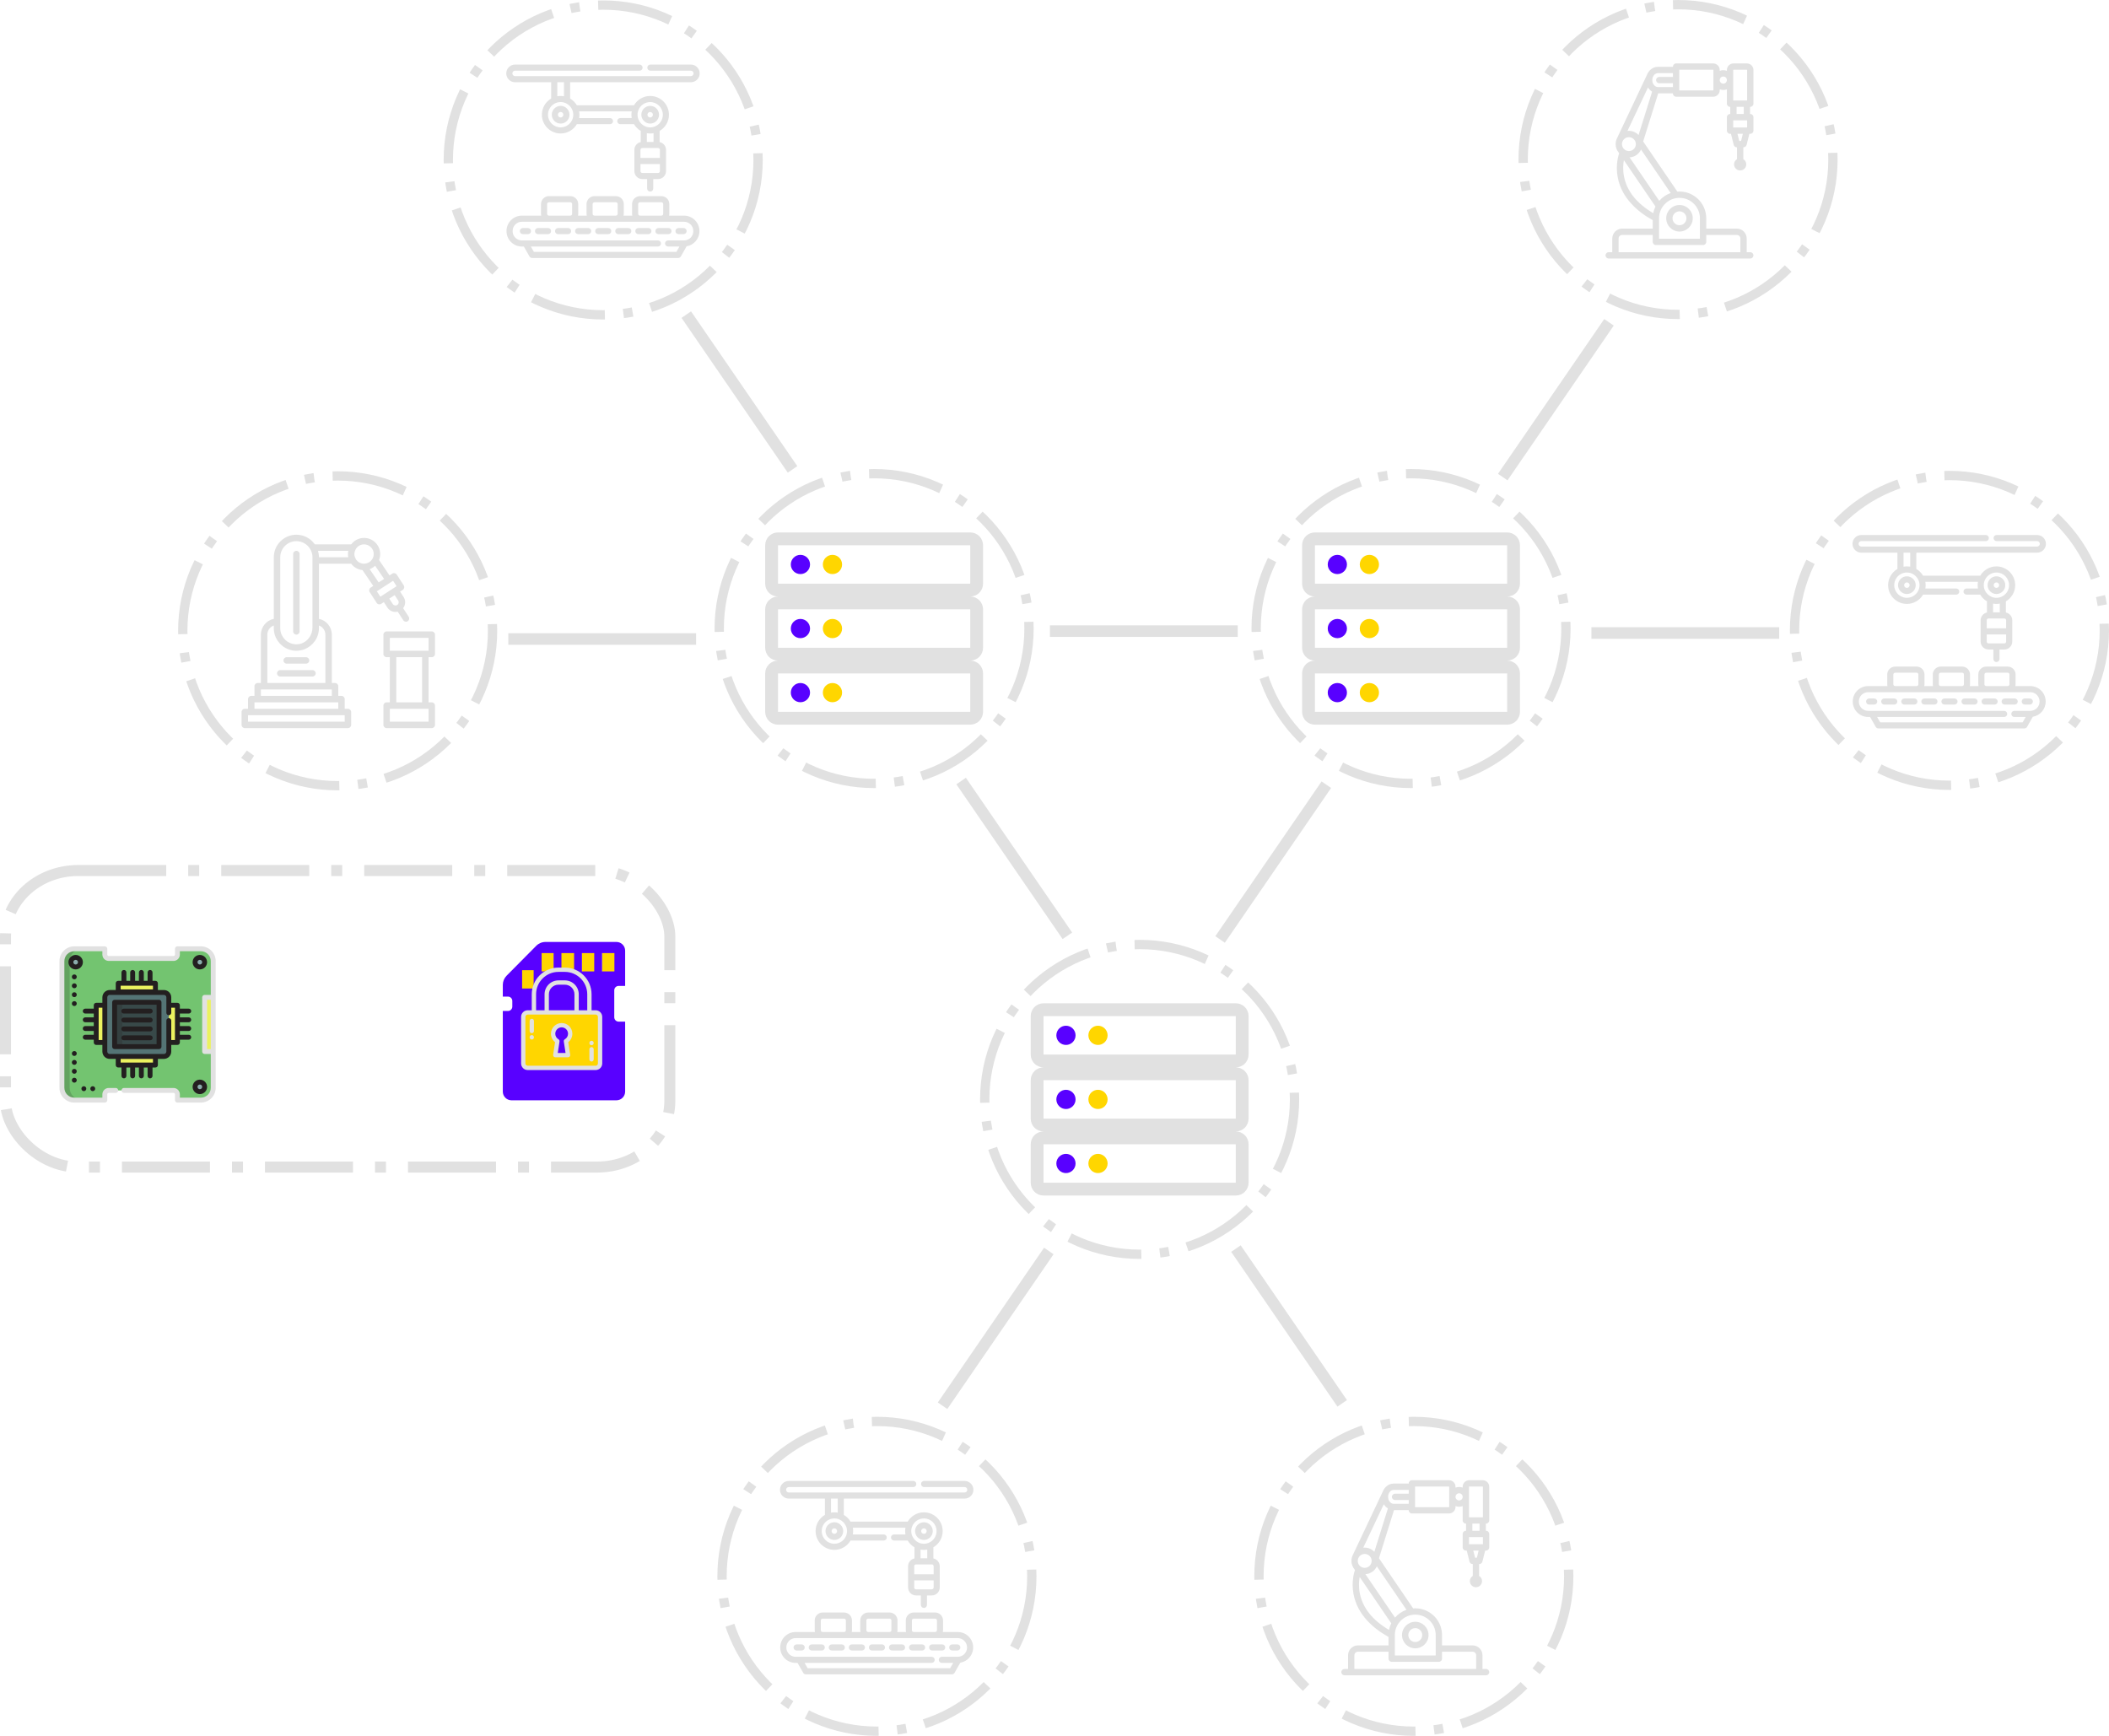 <?xml version="1.0" encoding="UTF-8" standalone="no"?>
<!-- Created with Inkscape (http://www.inkscape.org/) -->

<svg
   width="145.142mm"
   height="119.471mm"
   viewBox="0 0 145.142 119.471"
   version="1.1"
   id="svg1"
   inkscape:version="1.3.2 (091e20e, 2023-11-25)"
   sodipodi:docname="overview.svg"
   inkscape:export-filename="overview-plain.svg"
   inkscape:export-xdpi="96"
   inkscape:export-ydpi="96"
   xmlns:inkscape="http://www.inkscape.org/namespaces/inkscape"
   xmlns:sodipodi="http://sodipodi.sourceforge.net/DTD/sodipodi-0.dtd"
   xmlns="http://www.w3.org/2000/svg"
   xmlns:svg="http://www.w3.org/2000/svg">
  <sodipodi:namedview
     id="namedview1"
     pagecolor="#333231"
     bordercolor="#999999"
     borderopacity="1"
     inkscape:showpageshadow="0"
     inkscape:pageopacity="0"
     inkscape:pagecheckerboard="0"
     inkscape:deskcolor="#d1d1d1"
     inkscape:document-units="mm"
     inkscape:zoom="2.0828143"
     inkscape:cx="328.40182"
     inkscape:cy="242.22035"
     inkscape:window-width="2560"
     inkscape:window-height="1373"
     inkscape:window-x="0"
     inkscape:window-y="0"
     inkscape:window-maximized="1"
     inkscape:current-layer="layer1" />
  <defs
     id="defs1" />
  <g
     inkscape:label="Calque 1"
     inkscape:groupmode="layer"
     id="layer1"
     transform="translate(-19.465,-12.981)">
    <g
       style="fill:#e1e1e1;fill-opacity:1"
       id="g3"
       transform="matrix(0.029,0,0,0.029,128.334,17.347)"
       inkscape:label="robot-arm-1">
      <g
         id="g2"
         style="fill:#e1e1e1;fill-opacity:1">
	<path
   d="m 231.5,399 c 17.369,0 31.5,-14.131 31.5,-31.5 0,-17.369 -14.131,-31.5 -31.5,-31.5 -17.369,0 -31.5,14.131 -31.5,31.5 0,17.369 14.131,31.5 31.5,31.5 z m 0,-48 c 9.098,0 16.5,7.402 16.5,16.5 0,9.098 -7.402,16.5 -16.5,16.5 -9.098,0 -16.5,-7.402 -16.5,-16.5 0,-9.098 7.402,-16.5 16.5,-16.5 z"
   id="path1"
   style="fill:#e1e1e1;fill-opacity:1" />

	<path
   d="m 399.5,103 c 4.143,0 7.5,-3.358 7.5,-7.5 v -80 C 407,6.953 400.047,0 391.5,0 h -32 C 350.953,0 344,6.953 344,15.5 v 2.097 C 341.362,16.57 338.497,16 335.5,16 c -2.997,0 -5.862,0.57 -8.5,1.597 V 15.5 C 327,6.953 320.047,0 311.5,0 h -88 C 219.357,0 216,3.358 216,7.5 V 8 h -35.631 c -11.805,0 -21.945,8.05 -26.212,19.463 l -71.18,150.669 c -0.032,0.068 -0.055,0.137 -0.085,0.205 C 81.041,182.346 80,186.802 80,191.5 c 0,7.568 2.684,14.52 7.148,19.957 l 1.199,1.759 c -1.285,3.521 -9.016,26.531 -3.473,56.642 9.398,51.057 49.518,83.447 83.126,102.098 V 392 H 95.5 C 82.542,392 72,402.542 72,415.5 V 448 h -8.5 c -4.143,0 -7.5,3.358 -7.5,7.5 0,4.142 3.357,7.5 7.5,7.5 h 336 c 4.143,0 7.5,-3.358 7.5,-7.5 0,-4.142 -3.357,-7.5 -7.5,-7.5 H 391 V 415.5 C 391,402.542 380.458,392 367.5,392 H 295 v -24.5 c 0,-35.014 -28.486,-63.5 -63.5,-63.5 -1.689,0 -3.358,0.086 -5.014,0.216 L 145.33,185.188 181.014,71 H 216 v 0.5 c 0,4.142 3.357,7.5 7.5,7.5 h 88 c 8.547,0 15.5,-6.953 15.5,-15.5 v -2.097 c 2.638,1.027 5.503,1.597 8.5,1.597 2.997,0 5.862,-0.57 8.5,-1.597 V 95.5 c 0,4.142 3.357,7.5 7.5,7.5 h 0.5 v 17 h -0.5 c -4.143,0 -7.5,3.358 -7.5,7.5 v 32 c 0,4.142 3.357,7.5 7.5,7.5 h 2.144 l 6.58,26.319 c 0.835,3.339 3.835,5.681 7.276,5.681 h 0.5 v 28.114 c -4.188,2.545 -7,7.138 -7,12.386 0,7.995 6.505,14.5 14.5,14.5 7.995,0 14.5,-6.505 14.5,-14.5 0,-5.248 -2.813,-9.84 -7,-12.386 V 199 h 0.5 c 3.441,0 6.441,-2.342 7.276,-5.681 L 397.356,167 h 2.144 c 4.143,0 7.5,-3.358 7.5,-7.5 v -32 c 0,-4.142 -3.357,-7.5 -7.5,-7.5 H 399 V 103 Z M 359,15.5 c 0,-0.276 0.225,-0.5 0.5,-0.5 h 32 c 0.275,0 0.5,0.224 0.5,0.5 V 88 H 359 Z M 166.55,66.996 134.393,169.897 C 128.646,163.81 120.512,160 111.5,160 c -1.169,0 -2.322,0.069 -3.459,0.194 L 156.793,56.999 c 2.492,4.126 5.84,7.56 9.757,9.997 z M 95,191.5 c 0,-9.098 7.402,-16.5 16.5,-16.5 9.09,0 16.486,7.389 16.499,16.477 0,0.013 0,0.026 0,0.039 C 127.99,200.607 120.592,208 111.5,208 102.402,208 95,200.598 95,191.5 Z m 4.767,76.389 C 96.771,252.252 97.94,238.675 99.575,229.682 l 74.919,109.88 c -2.429,4.937 -4.232,10.232 -5.313,15.784 -39.412,-23.319 -62.754,-52.698 -69.414,-87.457 z M 367.5,407 c 4.687,0 8.5,3.813 8.5,8.5 V 448 H 87 v -32.5 c 0,-4.687 3.813,-8.5 8.5,-8.5 H 168 v 16.5 c 0,4.142 3.357,7.5 7.5,7.5 h 112 c 4.143,0 7.5,-3.358 7.5,-7.5 V 407 Z M 280,367.5 V 416 h -97 v -48.5 c 0,-26.743 21.757,-48.5 48.5,-48.5 26.743,0 48.5,21.757 48.5,48.5 z m -96.556,-41.436 -70.3,-103.107 c 12.087,-0.624 22.386,-8.097 27.102,-18.6 l 70.358,103.192 c -10.618,3.712 -19.952,10.167 -27.16,18.515 z M 180.369,56 C 172.997,56 167,48.598 167,39.5 167,30.402 172.997,23 180.369,23 H 216 v 9 h -32.5 c -4.143,0 -7.5,3.358 -7.5,7.5 0,4.142 3.357,7.5 7.5,7.5 H 216 v 9 z M 312,63.5 c 0,0.276 -0.225,0.5 -0.5,0.5 H 231 V 63.5 15.5 15 h 80.5 c 0.275,0 0.5,0.224 0.5,0.5 z M 335.5,48 c -4.687,0 -8.5,-3.813 -8.5,-8.5 0,-4.687 3.813,-8.5 8.5,-8.5 4.687,0 8.5,3.813 8.5,8.5 0,4.687 -3.813,8.5 -8.5,8.5 z m 56.5,87 v 17 h -0.5 -32 -0.5 v -17 z m -14.355,49 h -4.289 l -4.25,-17 h 12.789 z M 384,120 h -17 v -17 h 17 z"
   id="path2"
   style="fill:#e1e1e1;fill-opacity:1" />

</g>
    </g>
    <g
       style="fill:#e1e1e1;fill-opacity:1"
       id="g16"
       transform="matrix(0.026,0,0,0.026,36.089,49.782)"
       inkscape:label="robot-arm-3">
      <g
         id="g7"
         style="fill:#e1e1e1;fill-opacity:1">
	<g
   id="g6"
   style="fill:#e1e1e1;fill-opacity:1">
		<g
   id="g5"
   style="fill:#e1e1e1;fill-opacity:1">
			<path
   d="m 119.467,341.333 h 51.2 c 4.713,0 8.533,-3.821 8.533,-8.533 0,-4.713 -3.82,-8.533 -8.533,-8.533 h -51.2 c -4.713,0 -8.533,3.821 -8.533,8.533 -10e-4,4.713 3.82,8.533 8.533,8.533 z"
   id="path1-2"
   style="fill:#e1e1e1;fill-opacity:1" />

			<path
   d="M 187.733,358.4 H 102.4 c -4.713,0 -8.533,3.82 -8.533,8.533 0,4.713 3.82,8.533 8.533,8.533 h 85.333 c 4.713,0 8.533,-3.82 8.533,-8.533 0,-4.713 -3.82,-8.533 -8.533,-8.533 z"
   id="path2-0"
   style="fill:#e1e1e1;fill-opacity:1" />

			<path
   d="m 145.067,264.533 c 4.713,0 8.533,-3.82 8.533,-8.533 V 51.2 c 0,-4.713 -3.821,-8.533 -8.533,-8.533 -4.712,0 -8.533,3.82 -8.533,8.533 V 256 c -0.001,4.713 3.82,8.533 8.533,8.533 z"
   id="path3-2"
   style="fill:#e1e1e1;fill-opacity:1" />

			<path
   d="m 385.925,192.8 c 6.065,9.354 17.193,13.437 27.446,10.987 l 14.708,22.718 c 2.561,3.956 7.845,5.087 11.801,2.526 3.956,-2.561 5.087,-7.845 2.526,-11.801 l -14.708,-22.718 c 6.433,-8.354 7.264,-20.183 1.209,-29.537 l -9.28,-14.327 7.163,-4.638 c 3.955,-2.561 5.086,-7.843 2.526,-11.799 l -18.543,-28.655 c -2.561,-3.957 -7.845,-5.089 -11.802,-2.527 l -7.332,4.747 -27.748,-40.756 c 1.956,-4.893 3.042,-10.228 3.042,-15.819 0,-23.563 -19.104,-42.667 -42.667,-42.667 -13.957,0 -26.349,6.704 -34.133,17.067 H 194.006 C 183.185,10.152 165.267,0 145.067,0 112.194,0 85.334,26.861 85.334,59.733 V 222.722 C 65.859,226.676 51.2,243.893 51.2,264.533 v 128 h -8.533 c -4.713,0 -8.533,3.821 -8.533,8.533 v 25.6 H 25.6 c -4.713,0 -8.533,3.82 -8.533,8.533 v 25.6 H 8.533 C 3.82,460.8 0,464.621 0,469.333 v 34.133 C 0,508.18 3.82,512 8.533,512 H 281.6 c 4.713,0 8.533,-3.82 8.533,-8.533 v -34.133 c 0,-4.713 -3.82,-8.533 -8.533,-8.533 h -8.533 v -25.6 c 0,-4.713 -3.821,-8.533 -8.533,-8.533 H 256 v -25.6 c 0,-4.713 -3.82,-8.533 -8.533,-8.533 h -8.533 v -128 c 0,-20.64 -14.659,-37.858 -34.133,-41.811 V 76.8 h 85.334 c 7,9.318 17.725,15.674 29.964,16.861 l 28.562,41.94 -6.998,4.53 c -3.956,2.561 -5.087,7.845 -2.526,11.801 l 18.552,28.655 c 2.561,3.956 7.845,5.087 11.801,2.525 l 7.163,-4.638 z m 14.323,-9.28 -9.27,-14.32 14.323,-9.276 9.279,14.325 c 2.554,3.945 1.43,9.222 -2.506,11.785 -0.007,0.005 -0.015,0.008 -0.022,0.013 -0.007,0.005 -0.013,0.01 -0.021,0.015 -3.951,2.543 -9.221,1.41 -11.783,-2.542 z M 102.4,59.733 c 0,-23.447 19.219,-42.667 42.667,-42.667 15.496,0 29.139,8.397 36.615,20.859 0.083,0.167 0.152,0.336 0.247,0.5 2.807,4.823 4.637,10.072 5.399,15.531 0.021,0.154 0.04,0.31 0.06,0.465 0.088,0.685 0.155,1.375 0.209,2.066 0.017,0.226 0.038,0.451 0.052,0.678 0.05,0.817 0.08,1.637 0.082,2.46 0,0.036 0.003,0.071 0.003,0.107 V 230.4 245.547 c 0,19.249 -11.904,36.201 -28.732,42.219 -0.376,0.131 -0.751,0.265 -1.132,0.386 -0.101,0.033 -0.203,0.064 -0.304,0.096 -2.512,0.777 -5.121,1.322 -7.802,1.62 -0.221,0.024 -0.441,0.049 -0.661,0.069 -0.442,0.042 -0.888,0.074 -1.334,0.102 -0.38,0.023 -0.759,0.042 -1.137,0.055 -0.336,0.012 -0.673,0.021 -1.011,0.026 -0.49,0.005 -0.978,0.002 -1.464,-0.009 -0.24,-0.005 -0.479,-0.009 -0.718,-0.018 -0.612,-0.024 -1.221,-0.062 -1.827,-0.112 -0.116,-0.009 -0.232,-0.016 -0.347,-0.027 -6.888,-0.628 -13.345,-2.909 -18.942,-6.456 -0.027,-0.017 -0.055,-0.035 -0.082,-0.053 -0.564,-0.359 -1.119,-0.734 -1.665,-1.119 -0.092,-0.065 -0.184,-0.131 -0.276,-0.197 -0.471,-0.338 -0.934,-0.686 -1.391,-1.042 -0.147,-0.115 -0.294,-0.229 -0.439,-0.346 -0.387,-0.31 -0.767,-0.629 -1.143,-0.952 -0.195,-0.168 -0.391,-0.334 -0.583,-0.505 -0.307,-0.273 -0.606,-0.554 -0.905,-0.835 -0.242,-0.229 -0.486,-0.455 -0.723,-0.69 -0.22,-0.217 -0.432,-0.441 -0.648,-0.663 -0.297,-0.307 -0.596,-0.612 -0.884,-0.927 -0.108,-0.117 -0.21,-0.24 -0.316,-0.359 -3.081,-3.45 -5.617,-7.395 -7.459,-11.702 -0.019,-0.043 -0.038,-0.086 -0.056,-0.13 -0.241,-0.568 -0.467,-1.144 -0.684,-1.724 -0.037,-0.099 -0.074,-0.197 -0.11,-0.297 -0.197,-0.54 -0.382,-1.086 -0.557,-1.636 -0.048,-0.15 -0.095,-0.301 -0.141,-0.452 -0.157,-0.512 -0.305,-1.028 -0.443,-1.548 -0.053,-0.202 -0.103,-0.405 -0.154,-0.608 -0.12,-0.482 -0.235,-0.966 -0.338,-1.454 -0.054,-0.258 -0.102,-0.518 -0.152,-0.777 -0.086,-0.445 -0.17,-0.89 -0.241,-1.34 -0.052,-0.328 -0.093,-0.66 -0.138,-0.991 -0.053,-0.393 -0.109,-0.785 -0.152,-1.182 -0.046,-0.432 -0.076,-0.868 -0.108,-1.304 -0.023,-0.307 -0.054,-0.613 -0.071,-0.922 -0.04,-0.754 -0.063,-1.514 -0.063,-2.278 V 230.4 59.733 Z m 170.667,435.2 h -256 v -17.067 h 8.533 238.933 8.533 v 17.067 z M 34.133,460.8 v -17.067 h 8.533 204.8 H 256 V 460.8 Z M 51.2,426.667 V 409.6 h 8.533 170.667 8.533 v 17.067 H 51.2 Z M 221.867,264.533 v 128 h -153.6 v -128 c 0,-11.145 7.124,-20.628 17.067,-24.143 v 7.076 c 0,1.072 0.032,2.137 0.088,3.195 0.022,0.422 0.065,0.837 0.096,1.257 0.047,0.625 0.089,1.25 0.155,1.869 0.056,0.533 0.133,1.06 0.203,1.589 0.066,0.49 0.126,0.982 0.204,1.468 0.095,0.596 0.207,1.186 0.319,1.776 0.077,0.403 0.151,0.807 0.236,1.207 0.136,0.642 0.287,1.277 0.443,1.91 0.083,0.334 0.164,0.668 0.253,1 0.179,0.676 0.372,1.346 0.574,2.013 0.083,0.274 0.168,0.548 0.255,0.82 0.226,0.706 0.463,1.407 0.714,2.102 0.078,0.216 0.159,0.43 0.239,0.645 0.276,0.736 0.562,1.465 0.866,2.187 0.065,0.155 0.134,0.307 0.2,0.461 0.331,0.769 0.674,1.531 1.036,2.283 0.039,0.08 0.08,0.159 0.119,0.239 2.393,4.909 5.437,9.433 9.017,13.472 0.219,0.248 0.433,0.501 0.657,0.745 0.365,0.399 0.743,0.784 1.119,1.173 0.334,0.347 0.667,0.695 1.009,1.034 0.318,0.314 0.644,0.618 0.969,0.924 0.424,0.401 0.85,0.799 1.285,1.188 0.276,0.246 0.558,0.486 0.839,0.727 0.506,0.435 1.018,0.864 1.539,1.282 0.236,0.189 0.474,0.376 0.714,0.561 0.588,0.458 1.183,0.904 1.788,1.34 0.192,0.138 0.385,0.276 0.579,0.412 0.674,0.474 1.358,0.932 2.051,1.379 0.141,0.091 0.281,0.182 0.422,0.271 0.769,0.486 1.551,0.954 2.343,1.405 0.078,0.044 0.154,0.09 0.232,0.134 5.394,3.041 11.297,5.272 17.549,6.516 0.015,0.003 0.03,0.005 0.045,0.008 0.98,0.194 1.969,0.364 2.966,0.509 0.248,0.036 0.498,0.062 0.747,0.096 0.763,0.101 1.528,0.195 2.3,0.267 0.381,0.036 0.766,0.059 1.149,0.088 0.644,0.048 1.288,0.092 1.937,0.118 0.467,0.02 0.936,0.027 1.406,0.036 0.358,0.006 0.713,0.027 1.073,0.027 0.219,0 0.434,-0.014 0.652,-0.017 0.516,-0.005 1.034,-0.021 1.553,-0.04 0.529,-0.019 1.056,-0.044 1.581,-0.077 0.57,-0.035 1.141,-0.079 1.714,-0.131 0.427,-0.039 0.853,-0.085 1.278,-0.133 0.409,-0.046 0.816,-0.074 1.227,-0.128 0.33,-0.044 0.654,-0.105 0.982,-0.154 0.065,-0.01 0.13,-0.021 0.195,-0.031 1.919,-0.295 3.804,-0.684 5.652,-1.164 0.038,-0.01 0.076,-0.02 0.114,-0.03 0.817,-0.214 1.627,-0.445 2.429,-0.693 0.218,-0.067 0.435,-0.134 0.651,-0.203 0.532,-0.172 1.06,-0.352 1.586,-0.539 0.525,-0.184 1.048,-0.373 1.566,-0.571 0.106,-0.041 0.21,-0.083 0.316,-0.125 22.319,-8.672 38.238,-30.397 38.238,-55.698 v -1.92 -5.156 c 9.939,3.516 17.064,12.999 17.064,24.144 z m -17.066,-204.8 c 0,-0.911 -0.029,-1.818 -0.07,-2.723 -0.013,-0.277 -0.03,-0.552 -0.046,-0.828 -0.038,-0.624 -0.086,-1.246 -0.143,-1.867 -0.03,-0.326 -0.056,-0.652 -0.09,-0.976 -0.081,-0.746 -0.176,-1.489 -0.285,-2.229 -0.088,-0.6 -0.193,-1.193 -0.298,-1.787 -0.034,-0.188 -0.066,-0.376 -0.101,-0.563 -0.388,-2.07 -0.879,-4.104 -1.476,-6.094 h 80.164 c -0.56,2.757 -0.855,5.611 -0.855,8.533 0,2.922 0.295,5.776 0.855,8.533 h -77.655 z m 98.016,5.434 c -0.16,-0.404 -0.346,-0.805 -0.575,-1.198 -2.042,-3.502 -3.242,-7.241 -3.514,-11.086 -0.001,-0.014 -0.002,-0.027 -0.003,-0.041 -0.038,-0.545 -0.057,-1.092 -0.057,-1.641 0,-0.549 0.019,-1.096 0.057,-1.641 10e-4,-0.014 0.002,-0.028 0.003,-0.041 0.272,-3.845 1.473,-7.585 3.514,-11.086 0.229,-0.393 0.415,-0.794 0.575,-1.198 4.569,-7.002 12.466,-11.633 21.449,-11.633 14.137,0 25.6,11.463 25.6,25.6 0,3.501 -0.705,6.837 -1.977,9.876 l -1.352,2.437 c -4.457,8.034 -12.713,13.121 -21.931,13.245 l -1.279,0.017 c -8.592,-0.311 -16.101,-4.854 -20.51,-11.61 z m 36.266,26.053 c 5.442,-2.016 10.355,-5.115 14.491,-9.029 l 23.734,34.86 -9.849,6.378 -4.47,2.894 z m 28.293,72.928 -9.276,-14.328 0.169,-0.109 0.002,0.003 18.602,-12.047 24.21,-15.674 9.271,14.327 z"
   id="path4-3"
   style="fill:#e1e1e1;fill-opacity:1" />

			<path
   d="m 503.467,324.267 c 4.713,0 8.533,-3.82 8.533,-8.533 v -51.2 c 0,-4.713 -3.82,-8.533 -8.533,-8.533 H 384 c -4.713,0 -8.533,3.82 -8.533,8.533 v 51.2 c 0,4.713 3.82,8.533 8.533,8.533 h 8.533 V 443.734 H 384 c -4.713,0 -8.533,3.821 -8.533,8.533 v 51.2 c 0,4.713 3.82,8.533 8.533,8.533 h 119.467 c 4.713,0 8.533,-3.82 8.533,-8.533 v -51.2 c 0,-4.713 -3.82,-8.533 -8.533,-8.533 h -8.533 V 324.267 Z m -110.934,-51.2 h 102.4 V 307.2 h -8.533 -85.333 -8.533 v -34.133 z m 102.4,221.866 h -102.4 V 460.8 h 8.533 85.334 8.533 z m -17.066,-51.2 H 409.6 V 324.267 h 68.267 z"
   id="path5-7"
   style="fill:#e1e1e1;fill-opacity:1" />

		</g>

	</g>

</g>
    </g>
    <g
       style="fill:none"
       id="g8"
       transform="matrix(0.882,0,0,0.882,105.989,45.657)"
       inkscape:label="server">
      <path
         d="m 20.5,8.5 v -3 C 20.5,5.235 20.395,4.98 20.207,4.793 20.02,4.605 19.765,4.5 19.5,4.5 H 4.5 C 4.235,4.5 3.98,4.605 3.793,4.793 3.605,4.98 3.5,5.235 3.5,5.5 v 3 C 3.5,8.765 3.605,9.02 3.793,9.207 3.98,9.395 4.235,9.5 4.5,9.5 4.235,9.5 3.98,9.605 3.793,9.793 3.605,9.98 3.5,10.235 3.5,10.5 v 3 c 0,0.265 0.105,0.52 0.293,0.707 C 3.98,14.395 4.235,14.5 4.5,14.5 4.235,14.5 3.98,14.605 3.793,14.793 3.605,14.98 3.5,15.235 3.5,15.5 v 3 c 0,0.265 0.105,0.52 0.293,0.707 C 3.98,19.395 4.235,19.5 4.5,19.5 h 15 c 0.265,0 0.52,-0.105 0.707,-0.293 C 20.395,19.02 20.5,18.765 20.5,18.5 v -3 c 0,-0.265 -0.105,-0.52 -0.293,-0.707 C 20.02,14.605 19.765,14.5 19.5,14.5 c 0.265,0 0.52,-0.105 0.707,-0.293 C 20.395,14.02 20.5,13.765 20.5,13.5 v -3 C 20.5,10.235 20.395,9.98 20.207,9.793 20.02,9.605 19.765,9.5 19.5,9.5 19.765,9.5 20.02,9.395 20.207,9.207 20.395,9.02 20.5,8.765 20.5,8.5 Z m -1,10 h -15 v -3 h 15 z m 0,-5 h -15 v -3 h 15 z m 0,-5 h -15 v -3 h 15 z"
         fill="#000000"
         id="path1-7"
         style="fill:#e1e1e1;fill-opacity:1" />
      <path
         d="M 6.25,7.75 C 6.664,7.75 7,7.414 7,7 7,6.586 6.664,6.25 6.25,6.25 5.836,6.25 5.5,6.586 5.5,7 c 0,0.414 0.336,0.75 0.75,0.75 z"
         fill="#000000"
         id="path2-5"
         style="fill:#5801ff;fill-opacity:1" />
      <path
         d="M 8.75,7.75 C 9.164,7.75 9.5,7.414 9.5,7 9.5,6.586 9.164,6.25 8.75,6.25 8.336,6.25 8,6.586 8,7 8,7.414 8.336,7.75 8.75,7.75 Z"
         fill="#000000"
         id="path3-3"
         style="fill:#ffd600;fill-opacity:1" />
      <path
         d="M 6.25,12.75 C 6.664,12.75 7,12.414 7,12 7,11.586 6.664,11.25 6.25,11.25 5.836,11.25 5.5,11.586 5.5,12 c 0,0.414 0.336,0.75 0.75,0.75 z"
         fill="#000000"
         id="path4-5"
         style="fill:#5801ff;fill-opacity:1" />
      <path
         d="M 8.75,12.75 C 9.164,12.75 9.5,12.414 9.5,12 9.5,11.586 9.164,11.25 8.75,11.25 8.336,11.25 8,11.586 8,12 c 0,0.414 0.336,0.75 0.75,0.75 z"
         fill="#000000"
         id="path5-6"
         style="fill:#ffd600;fill-opacity:1" />
      <path
         d="M 6.25,17.75 C 6.664,17.75 7,17.414 7,17 7,16.586 6.664,16.25 6.25,16.25 5.836,16.25 5.5,16.586 5.5,17 c 0,0.414 0.336,0.75 0.75,0.75 z"
         fill="#000000"
         id="path6-2"
         style="fill:#5801ff;fill-opacity:1" />
      <path
         d="M 8.75,17.75 C 9.164,17.75 9.5,17.414 9.5,17 9.5,16.586 9.164,16.25 8.75,16.25 8.336,16.25 8,16.586 8,17 c 0,0.414 0.336,0.75 0.75,0.75 z"
         fill="#000000"
         id="path7-9"
         style="fill:#ffd600;fill-opacity:1" />
    </g>
    <g
       style="fill:none"
       id="g8-9"
       transform="matrix(0.882,0,0,0.882,87.312,78.064)"
       inkscape:label="server">
      <path
         d="m 20.5,8.5 v -3 C 20.5,5.235 20.395,4.98 20.207,4.793 20.02,4.605 19.765,4.5 19.5,4.5 H 4.5 C 4.235,4.5 3.98,4.605 3.793,4.793 3.605,4.98 3.5,5.235 3.5,5.5 v 3 C 3.5,8.765 3.605,9.02 3.793,9.207 3.98,9.395 4.235,9.5 4.5,9.5 4.235,9.5 3.98,9.605 3.793,9.793 3.605,9.98 3.5,10.235 3.5,10.5 v 3 c 0,0.265 0.105,0.52 0.293,0.707 C 3.98,14.395 4.235,14.5 4.5,14.5 4.235,14.5 3.98,14.605 3.793,14.793 3.605,14.98 3.5,15.235 3.5,15.5 v 3 c 0,0.265 0.105,0.52 0.293,0.707 C 3.98,19.395 4.235,19.5 4.5,19.5 h 15 c 0.265,0 0.52,-0.105 0.707,-0.293 C 20.395,19.02 20.5,18.765 20.5,18.5 v -3 c 0,-0.265 -0.105,-0.52 -0.293,-0.707 C 20.02,14.605 19.765,14.5 19.5,14.5 c 0.265,0 0.52,-0.105 0.707,-0.293 C 20.395,14.02 20.5,13.765 20.5,13.5 v -3 C 20.5,10.235 20.395,9.98 20.207,9.793 20.02,9.605 19.765,9.5 19.5,9.5 19.765,9.5 20.02,9.395 20.207,9.207 20.395,9.02 20.5,8.765 20.5,8.5 Z m -1,10 h -15 v -3 h 15 z m 0,-5 h -15 v -3 h 15 z m 0,-5 h -15 v -3 h 15 z"
         fill="#000000"
         id="path1-7-1"
         style="fill:#e1e1e1;fill-opacity:1" />
      <path
         d="M 6.25,7.75 C 6.664,7.75 7,7.414 7,7 7,6.586 6.664,6.25 6.25,6.25 5.836,6.25 5.5,6.586 5.5,7 c 0,0.414 0.336,0.75 0.75,0.75 z"
         fill="#000000"
         id="path2-5-9"
         style="fill:#5801ff;fill-opacity:1" />
      <path
         d="M 8.75,7.75 C 9.164,7.75 9.5,7.414 9.5,7 9.5,6.586 9.164,6.25 8.75,6.25 8.336,6.25 8,6.586 8,7 8,7.414 8.336,7.75 8.75,7.75 Z"
         fill="#000000"
         id="path3-3-6"
         style="fill:#ffd600;fill-opacity:1" />
      <path
         d="M 6.25,12.75 C 6.664,12.75 7,12.414 7,12 7,11.586 6.664,11.25 6.25,11.25 5.836,11.25 5.5,11.586 5.5,12 c 0,0.414 0.336,0.75 0.75,0.75 z"
         fill="#000000"
         id="path4-5-9"
         style="fill:#5801ff;fill-opacity:1" />
      <path
         d="M 8.75,12.75 C 9.164,12.75 9.5,12.414 9.5,12 9.5,11.586 9.164,11.25 8.75,11.25 8.336,11.25 8,11.586 8,12 c 0,0.414 0.336,0.75 0.75,0.75 z"
         fill="#000000"
         id="path5-6-3"
         style="fill:#ffd600;fill-opacity:1" />
      <path
         d="M 6.25,17.75 C 6.664,17.75 7,17.414 7,17 7,16.586 6.664,16.25 6.25,16.25 5.836,16.25 5.5,16.586 5.5,17 c 0,0.414 0.336,0.75 0.75,0.75 z"
         fill="#000000"
         id="path6-2-3"
         style="fill:#5801ff;fill-opacity:1" />
      <path
         d="M 8.75,17.75 C 9.164,17.75 9.5,17.414 9.5,17 9.5,16.586 9.164,16.25 8.75,16.25 8.336,16.25 8,16.586 8,17 c 0,0.414 0.336,0.75 0.75,0.75 z"
         fill="#000000"
         id="path7-9-8"
         style="fill:#ffd600;fill-opacity:1" />
    </g>
    <g
       style="fill:none"
       id="g8-9-6"
       transform="matrix(0.882,0,0,0.882,69.038,45.657)"
       inkscape:label="server">
      <path
         d="m 20.5,8.5 v -3 C 20.5,5.235 20.395,4.98 20.207,4.793 20.02,4.605 19.765,4.5 19.5,4.5 H 4.5 C 4.235,4.5 3.98,4.605 3.793,4.793 3.605,4.98 3.5,5.235 3.5,5.5 v 3 C 3.5,8.765 3.605,9.02 3.793,9.207 3.98,9.395 4.235,9.5 4.5,9.5 4.235,9.5 3.98,9.605 3.793,9.793 3.605,9.98 3.5,10.235 3.5,10.5 v 3 c 0,0.265 0.105,0.52 0.293,0.707 C 3.98,14.395 4.235,14.5 4.5,14.5 4.235,14.5 3.98,14.605 3.793,14.793 3.605,14.98 3.5,15.235 3.5,15.5 v 3 c 0,0.265 0.105,0.52 0.293,0.707 C 3.98,19.395 4.235,19.5 4.5,19.5 h 15 c 0.265,0 0.52,-0.105 0.707,-0.293 C 20.395,19.02 20.5,18.765 20.5,18.5 v -3 c 0,-0.265 -0.105,-0.52 -0.293,-0.707 C 20.02,14.605 19.765,14.5 19.5,14.5 c 0.265,0 0.52,-0.105 0.707,-0.293 C 20.395,14.02 20.5,13.765 20.5,13.5 v -3 C 20.5,10.235 20.395,9.98 20.207,9.793 20.02,9.605 19.765,9.5 19.5,9.5 19.765,9.5 20.02,9.395 20.207,9.207 20.395,9.02 20.5,8.765 20.5,8.5 Z m -1,10 h -15 v -3 h 15 z m 0,-5 h -15 v -3 h 15 z m 0,-5 h -15 v -3 h 15 z"
         fill="#000000"
         id="path1-7-1-4"
         style="fill:#e1e1e1;fill-opacity:1" />
      <path
         d="M 6.25,7.75 C 6.664,7.75 7,7.414 7,7 7,6.586 6.664,6.25 6.25,6.25 5.836,6.25 5.5,6.586 5.5,7 c 0,0.414 0.336,0.75 0.75,0.75 z"
         fill="#000000"
         id="path2-5-9-0"
         style="fill:#5801ff;fill-opacity:1" />
      <path
         d="M 8.75,7.75 C 9.164,7.75 9.5,7.414 9.5,7 9.5,6.586 9.164,6.25 8.75,6.25 8.336,6.25 8,6.586 8,7 8,7.414 8.336,7.75 8.75,7.75 Z"
         fill="#000000"
         id="path3-3-6-0"
         style="fill:#ffd600;fill-opacity:1" />
      <path
         d="M 6.25,12.75 C 6.664,12.75 7,12.414 7,12 7,11.586 6.664,11.25 6.25,11.25 5.836,11.25 5.5,11.586 5.5,12 c 0,0.414 0.336,0.75 0.75,0.75 z"
         fill="#000000"
         id="path4-5-9-4"
         style="fill:#5801ff;fill-opacity:1" />
      <path
         d="M 8.75,12.75 C 9.164,12.75 9.5,12.414 9.5,12 9.5,11.586 9.164,11.25 8.75,11.25 8.336,11.25 8,11.586 8,12 c 0,0.414 0.336,0.75 0.75,0.75 z"
         fill="#000000"
         id="path5-6-3-6"
         style="fill:#ffd600;fill-opacity:1" />
      <path
         d="M 6.25,17.75 C 6.664,17.75 7,17.414 7,17 7,16.586 6.664,16.25 6.25,16.25 5.836,16.25 5.5,16.586 5.5,17 c 0,0.414 0.336,0.75 0.75,0.75 z"
         fill="#000000"
         id="path6-2-3-2"
         style="fill:#5801ff;fill-opacity:1" />
      <path
         d="M 8.75,17.75 C 9.164,17.75 9.5,17.414 9.5,17 9.5,16.586 9.164,16.25 8.75,16.25 8.336,16.25 8,16.586 8,17 c 0,0.414 0.336,0.75 0.75,0.75 z"
         fill="#000000"
         id="path7-9-8-6"
         style="fill:#ffd600;fill-opacity:1" />
    </g>
    <g
       id="g17-2"
       transform="matrix(0.021,0,0,0.021,39.837,58.891)"
       inkscape:label="chip">
      <path
         style="fill:#73c470"
         d="m -563.962,1387.549 h 162.452 c 7.091,0 12.84,5.749 12.84,12.84 v 18.926 h 76.85 c 22.395,0 40.547,-18.155 40.547,-40.547 V 963.911 c 0,-22.394 -18.152,-40.547 -40.547,-40.547 h -76.85 v 18.926 c 0,7.091 -5.749,12.84 -12.84,12.84 h -212.234 c -7.091,0 -12.84,-5.749 -12.84,-12.84 v -18.926 h -100.092 c -22.391,0 -40.546,18.153 -40.546,40.547 v 414.857 c 0,22.391 18.154,40.547 40.547,40.547 h 100.093 v -18.926 c 0,-7.091 5.749,-12.84 12.84,-12.84 h 23.031"
         id="path1-5-9" />
      <g
         style="opacity:0.2"
         id="g2-9-9"
         transform="translate(-775.248,915.339)">
	<path
   style="fill:#231f20"
   d="M 33.39,463.428 V 48.572 C 33.39,26.178 51.544,8.025 73.936,8.025 H 48.572 C 26.181,8.025 8.026,26.178 8.026,48.572 v 414.857 c 0,22.391 18.154,40.547 40.547,40.547 H 73.936 C 51.544,503.975 33.39,485.82 33.39,463.428 Z"
   id="path2-2-6" />

</g>
      <g
         id="g4-2-0"
         transform="translate(-775.248,915.339)">
	<polyline
   style="fill:#ebf25f"
   points="358.38,217.74 358.38,193.131 386.578,193.131 386.578,315.108 358.38,315.108    358.38,243.42  "
   id="polyline2-2" />

	<rect
   x="120.469"
   y="193.131"
   style="fill:#ebf25f"
   width="28.197"
   height="121.977"
   id="rect2-7" />

	<rect
   x="192.532"
   y="121.068"
   style="fill:#ebf25f"
   width="121.977"
   height="28.198"
   id="rect3-6" />

	<rect
   x="192.532"
   y="360.86"
   style="fill:#ebf25f"
   width="121.977"
   height="28.197"
   id="rect4-1" />

</g>
      <path
         style="fill:#547475"
         d="m -416.868,1230.447 v 29.7 c 0,8.864 -7.187,16.05 -16.05,16.05 h -177.616 c -8.865,0 -16.05,-7.186 -16.05,-16.05 v -177.616 c 0,-8.864 7.185,-16.05 16.05,-16.05 h 177.616 c 8.863,0 16.05,7.186 16.05,16.05 v 25.938 m -177.616,135.629 h 145.517 v -145.517 h -145.517 z"
         id="path4-8-3" />
      <rect
         x="-594.486"
         y="1098.583"
         style="fill:#384949"
         width="145.517"
         height="145.517"
         id="rect5-2" />
      <g
         style="opacity:0.2"
         id="g6-9-1"
         transform="translate(-775.248,915.339)">
	<rect
   x="180.762"
   y="183.244"
   style="fill:#231f20"
   width="25.57"
   height="145.517"
   id="rect6-5" />

</g>
      <g
         id="g8-99"
         transform="translate(-775.248,915.339)">
	<circle
   style="fill:#8aacad"
   cx="53.082"
   cy="51.915"
   r="15.692"
   id="circle6-1" />

	<circle
   style="fill:#8aacad"
   cx="460.079"
   cy="51.915"
   r="15.693"
   id="circle7-4" />

	<circle
   style="fill:#8aacad"
   cx="460.079"
   cy="460.582"
   r="15.693"
   id="circle8-9" />

</g>
      <rect
         x="-299.472"
         y="1082.534"
         style="fill:#ebf25f"
         width="28.198"
         height="177.616"
         id="rect8-1" />
      <g
         id="g27-0"
         transform="translate(-775.248,915.339)">
	<path
   style="fill:#231f20"
   d="m 192.534,397.08 h 10.763 v 27.574 c 0,4.432 3.592,8.025 8.025,8.025 4.433,0 8.025,-3.593 8.025,-8.025 V 397.08 h 12.482 v 27.574 c 0,4.432 3.592,8.025 8.025,8.025 4.433,0 8.025,-3.593 8.025,-8.025 V 397.08 h 12.482 v 27.574 c 0,4.432 3.592,8.025 8.025,8.025 4.433,0 8.025,-3.593 8.025,-8.025 V 397.08 h 12.484 v 27.574 c 0,4.432 3.592,8.025 8.025,8.025 4.433,0 8.025,-3.593 8.025,-8.025 V 397.08 h 9.567 c 4.433,0 8.025,-3.593 8.025,-8.025 v -20.172 h 19.795 c 13.274,0 24.074,-10.799 24.074,-24.074 v -21.676 h 20.173 c 4.433,0 8.025,-3.593 8.025,-8.025 v -9.224 h 29.113 c 4.433,0 8.025,-3.593 8.025,-8.025 0,-4.432 -3.592,-8.025 -8.025,-8.025 h -29.113 v -12.483 h 29.113 c 4.433,0 8.025,-3.593 8.025,-8.025 0,-4.432 -3.592,-8.025 -8.025,-8.025 h -29.113 v -12.482 h 29.113 c 4.433,0 8.025,-3.593 8.025,-8.025 0,-4.432 -3.592,-8.025 -8.025,-8.025 h -29.113 v -12.483 h 29.113 c 4.433,0 8.025,-3.593 8.025,-8.025 0,-4.432 -3.592,-8.025 -8.025,-8.025 h -29.113 v -11.105 c 0,-4.432 -3.592,-8.025 -8.025,-8.025 h -20.173 v -17.914 c 0,-13.275 -10.8,-24.074 -24.074,-24.074 h -19.795 v -22.053 c 0,-4.432 -3.592,-8.025 -8.025,-8.025 h -9.567 V 85.465 c 0,-4.432 -3.592,-8.025 -8.025,-8.025 -4.433,0 -8.025,3.593 -8.025,8.025 v 27.574 H 276.41 V 85.465 c 0,-4.432 -3.592,-8.025 -8.025,-8.025 -4.433,0 -8.025,3.593 -8.025,8.025 v 27.574 H 247.878 V 85.465 c 0,-4.432 -3.592,-8.025 -8.025,-8.025 -4.433,0 -8.025,3.593 -8.025,8.025 v 27.574 H 219.346 V 85.465 c 0,-4.432 -3.592,-8.025 -8.025,-8.025 -4.433,0 -8.025,3.593 -8.025,8.025 v 27.574 h -10.763 c -4.433,0 -8.025,3.593 -8.025,8.025 v 22.053 h -19.795 c -13.274,0 -24.074,10.799 -24.074,24.074 v 17.914 h -20.172 c -4.433,0 -8.025,3.593 -8.025,8.025 v 11.105 H 84.525 c -4.433,0 -8.025,3.593 -8.025,8.025 0,4.432 3.592,8.025 8.025,8.025 h 27.918 v 12.483 H 84.525 c -4.433,0 -8.025,3.593 -8.025,8.025 0,4.432 3.592,8.025 8.025,8.025 h 27.918 V 261.3 H 84.525 c -4.433,0 -8.025,3.593 -8.025,8.025 0,4.432 3.592,8.025 8.025,8.025 h 27.918 v 12.483 H 84.525 c -4.433,0 -8.025,3.593 -8.025,8.025 0,4.432 3.592,8.025 8.025,8.025 h 27.918 v 9.224 c 0,4.432 3.592,8.025 8.025,8.025 h 20.172 v 21.676 c 0,13.275 10.8,24.074 24.074,24.074 h 19.795 v 20.172 c 0,4.433 3.593,8.026 8.025,8.026 z m 8.025,-267.992 h 105.928 v 12.149 H 200.559 Z M 306.486,381.031 H 200.559 v -12.147 h 105.928 v 12.147 z M 128.492,307.083 V 201.156 h 12.147 v 105.928 h -12.147 z m 28.198,37.726 v -29.7 -121.978 -25.938 c 0,-4.425 3.599,-8.025 8.025,-8.025 h 177.616 c 4.425,0 8.025,3.599 8.025,8.025 v 25.938 0 0 24.609 c 0,4.432 3.592,8.025 8.025,8.025 4.433,0 8.025,-3.593 8.025,-8.025 v -16.585 h 12.149 V 307.083 H 366.406 V 243.42 c 0,-4.432 -3.592,-8.025 -8.025,-8.025 -4.433,0 -8.025,3.593 -8.025,8.025 v 71.688 0 29.7 c 0,4.425 -3.599,8.025 -8.025,8.025 H 314.512 192.534 164.715 c -4.426,0 -8.025,-3.599 -8.025,-8.024 z"
   id="path8-7-7" />

	<path
   style="fill:#231f20"
   d="M 334.306,328.759 V 183.242 c 0,-4.432 -3.592,-8.025 -8.025,-8.025 H 180.764 c -4.433,0 -8.025,3.593 -8.025,8.025 v 145.517 c 0,4.432 3.592,8.025 8.025,8.025 h 145.517 c 4.433,0 8.025,-3.593 8.025,-8.025 z m -16.05,-8.025 H 188.789 V 191.267 h 129.467 z"
   id="path9-3-5" />

	<path
   style="fill:#231f20"
   d="m 76.799,51.915 c 0,-13.078 -10.639,-23.717 -23.717,-23.717 -13.078,0 -23.718,10.639 -23.718,23.717 0,13.078 10.639,23.718 23.717,23.718 13.078,0 23.718,-10.64 23.718,-23.718 z m -23.717,7.668 c -4.227,0 -7.667,-3.44 -7.667,-7.669 0,-4.229 3.44,-7.667 7.667,-7.667 4.227,0 7.667,3.44 7.667,7.667 0,4.229 -3.44,7.669 -7.667,7.669 z"
   id="path10-6-8" />

	<path
   style="fill:#231f20"
   d="m 460.085,75.632 c 13.078,0 23.717,-10.64 23.717,-23.718 0,-13.078 -10.639,-23.717 -23.717,-23.717 -13.079,0 -23.719,10.64 -23.719,23.717 -10e-4,13.079 10.639,23.718 23.719,23.718 z m 0,-31.385 c 4.227,0 7.667,3.44 7.667,7.667 0,4.229 -3.44,7.669 -7.667,7.669 -4.229,0 -7.67,-3.44 -7.67,-7.669 0,-4.227 3.441,-7.667 7.67,-7.667 z"
   id="path11-1-7" />

	<path
   style="fill:#231f20"
   d="m 460.085,484.296 c 13.078,0 23.717,-10.64 23.717,-23.718 0,-13.078 -10.639,-23.718 -23.717,-23.718 -13.079,0 -23.719,10.64 -23.719,23.718 -10e-4,13.078 10.639,23.718 23.719,23.718 z m 0,-31.385 c 4.227,0 7.667,3.44 7.667,7.669 0,4.229 -3.44,7.669 -7.667,7.669 -4.229,0 -7.67,-3.44 -7.67,-7.669 0,-4.231 3.441,-7.669 7.67,-7.669 z"
   id="path12-2-0" />

	<path
   style="fill:#e1e1e1;fill-opacity:1"
   d="m 463.428,0 h -76.85 c -4.433,0 -8.025,3.593 -8.025,8.025 v 18.926 c 0,2.655 -2.159,4.815 -4.815,4.815 H 161.504 c -2.655,0 -4.815,-2.16 -4.815,-4.815 V 8.025 C 156.689,3.593 153.097,0 148.664,0 H 48.572 C 21.79,0 0.001,21.789 0.001,48.572 V 463.429 C 0.001,490.211 21.79,512 48.573,512 h 100.093 c 4.433,0 8.025,-3.593 8.025,-8.025 v -18.926 c 0,-2.655 2.16,-4.815 4.815,-4.815 h 23.031 c 4.433,0 8.025,-3.593 8.025,-8.025 0,-4.432 -3.592,-8.025 -8.025,-8.025 h -23.031 c -11.504,0 -20.865,9.36 -20.865,20.865 V 495.95 H 48.572 C 30.639,495.95 16.05,481.361 16.05,463.428 V 48.572 C 16.051,30.639 30.64,16.05 48.572,16.05 h 92.068 v 10.901 c 0,11.504 9.36,20.865 20.865,20.865 h 212.234 c 11.504,0 20.865,-9.36 20.865,-20.865 V 16.05 h 68.825 c 17.933,0 32.522,14.589 32.522,32.521 v 110.596 h -20.173 c -4.433,0 -8.025,3.593 -8.025,8.025 v 177.616 c 0,4.432 3.592,8.025 8.025,8.025 h 20.173 v 110.596 c 0,17.933 -14.589,32.522 -32.522,32.522 H 394.604 V 485.05 c 0,-11.504 -9.36,-20.865 -20.865,-20.865 H 211.285 c -4.433,0 -8.025,3.593 -8.025,8.025 0,4.432 3.592,8.025 8.025,8.025 h 162.452 c 2.656,0 4.815,2.16 4.815,4.815 v 18.926 c 0,4.432 3.592,8.025 8.025,8.025 h 76.85 c 26.782,0 48.572,-21.789 48.572,-48.572 V 344.809 167.192 48.572 C 511.999,21.789 490.21,0 463.428,0 Z m 20.374,336.784 V 175.217 h 12.149 v 161.567 z"
   id="path13-9-4" />

	<path
   style="fill:#231f20"
   d="m 210.708,220.308 h 86.821 c 4.433,0 8.025,-3.593 8.025,-8.025 0,-4.432 -3.592,-8.025 -8.025,-8.025 h -86.821 c -4.433,0 -8.025,3.593 -8.025,8.025 0,4.432 3.594,8.025 8.025,8.025 z"
   id="path14-3-8" />

	<path
   style="fill:#231f20"
   d="m 210.708,307.859 h 86.821 c 4.433,0 8.025,-3.593 8.025,-8.025 0,-4.432 -3.592,-8.025 -8.025,-8.025 h -86.821 c -4.433,0 -8.025,3.593 -8.025,8.025 0,4.432 3.594,8.025 8.025,8.025 z"
   id="path15-0" />

	<path
   style="fill:#231f20"
   d="m 210.708,278.676 h 86.821 c 4.433,0 8.025,-3.593 8.025,-8.025 0,-4.432 -3.592,-8.025 -8.025,-8.025 h -86.821 c -4.433,0 -8.025,3.593 -8.025,8.025 0.001,4.432 3.594,8.025 8.025,8.025 z"
   id="path16-4" />

	<path
   style="fill:#231f20"
   d="m 210.708,249.492 h 86.821 c 4.433,0 8.025,-3.593 8.025,-8.025 0,-4.432 -3.592,-8.025 -8.025,-8.025 h -86.821 c -4.433,0 -8.025,3.593 -8.025,8.025 0.001,4.432 3.594,8.025 8.025,8.025 z"
   id="path17-2" />

	<path
   style="fill:#231f20"
   d="m 48.672,343.168 h -0.024 c -4.433,0 -8.013,3.593 -8.013,8.025 0,4.432 3.604,8.025 8.037,8.025 4.433,0 8.025,-3.593 8.025,-8.025 0,-4.432 -3.592,-8.025 -8.025,-8.025 z"
   id="path18-9" />

	<path
   style="fill:#231f20"
   d="m 48.672,430.719 h -0.024 c -4.433,0 -8.013,3.593 -8.013,8.025 0,4.432 3.604,8.025 8.037,8.025 4.433,0 8.025,-3.593 8.025,-8.025 0,-4.432 -3.592,-8.025 -8.025,-8.025 z"
   id="path19-6" />

	<path
   style="fill:#231f20"
   d="m 48.672,401.536 h -0.024 c -4.433,0 -8.013,3.593 -8.013,8.025 0,4.432 3.604,8.025 8.037,8.025 4.433,0 8.025,-3.593 8.025,-8.025 0,-4.432 -3.592,-8.025 -8.025,-8.025 z"
   id="path20-1" />

	<path
   style="fill:#231f20"
   d="m 48.672,372.352 h -0.024 c -4.433,0 -8.013,3.593 -8.013,8.025 0,4.432 3.604,8.025 8.037,8.025 4.433,0 8.025,-3.593 8.025,-8.025 0,-4.432 -3.592,-8.025 -8.025,-8.025 z"
   id="path21-0" />

	<path
   style="fill:#231f20"
   d="m 48.672,92.067 h -0.024 c -4.433,0 -8.013,3.593 -8.013,8.025 0,4.432 3.604,8.025 8.037,8.025 4.433,0 8.025,-3.593 8.025,-8.025 0,-4.432 -3.592,-8.025 -8.025,-8.025 z"
   id="path22-4" />

	<path
   style="fill:#231f20"
   d="m 48.672,179.618 h -0.024 c -4.433,0 -8.013,3.593 -8.013,8.025 0,4.432 3.604,8.025 8.037,8.025 4.433,0 8.025,-3.593 8.025,-8.025 0,-4.432 -3.592,-8.025 -8.025,-8.025 z"
   id="path23-2" />

	<path
   style="fill:#231f20"
   d="m 48.672,150.434 h -0.024 c -4.433,0 -8.013,3.593 -8.013,8.025 0,4.432 3.604,8.025 8.037,8.025 4.433,0 8.025,-3.593 8.025,-8.025 0,-4.432 -3.592,-8.025 -8.025,-8.025 z"
   id="path24-2" />

	<path
   style="fill:#231f20"
   d="m 48.672,121.251 h -0.024 c -4.433,0 -8.013,3.593 -8.013,8.025 0,4.432 3.604,8.025 8.037,8.025 4.433,0 8.025,-3.593 8.025,-8.025 0,-4.432 -3.592,-8.025 -8.025,-8.025 z"
   id="path25-2" />

	<path
   style="fill:#231f20"
   d="m 79.949,474.547 c 4.433,0 8.025,-3.605 8.025,-8.037 0,-4.432 -3.592,-8.025 -8.025,-8.025 -4.433,0 -8.025,3.593 -8.025,8.025 v 0.022 c 0,4.433 3.592,8.015 8.025,8.015 z"
   id="path26-0" />

	<path
   style="fill:#231f20"
   d="m 101.107,466.51 v 0.022 c 0,4.432 3.592,8.013 8.025,8.013 4.433,0 8.025,-3.605 8.025,-8.037 0,-4.432 -3.592,-8.025 -8.025,-8.025 -4.433,0.002 -8.025,3.595 -8.025,8.027 z"
   id="path27-5" />

</g>
    </g>
    <g
       style="fill:#e1e1e1;fill-opacity:1"
       id="g3-7"
       transform="matrix(0.029,0,0,0.029,110.151,114.857)"
       inkscape:label="robot-arm-1">
      <g
         id="g2-1"
         style="fill:#e1e1e1;fill-opacity:1">
	<path
   d="m 231.5,399 c 17.369,0 31.5,-14.131 31.5,-31.5 0,-17.369 -14.131,-31.5 -31.5,-31.5 -17.369,0 -31.5,14.131 -31.5,31.5 0,17.369 14.131,31.5 31.5,31.5 z m 0,-48 c 9.098,0 16.5,7.402 16.5,16.5 0,9.098 -7.402,16.5 -16.5,16.5 -9.098,0 -16.5,-7.402 -16.5,-16.5 0,-9.098 7.402,-16.5 16.5,-16.5 z"
   id="path1-1"
   style="fill:#e1e1e1;fill-opacity:1" />

	<path
   d="m 399.5,103 c 4.143,0 7.5,-3.358 7.5,-7.5 v -80 C 407,6.953 400.047,0 391.5,0 h -32 C 350.953,0 344,6.953 344,15.5 v 2.097 C 341.362,16.57 338.497,16 335.5,16 c -2.997,0 -5.862,0.57 -8.5,1.597 V 15.5 C 327,6.953 320.047,0 311.5,0 h -88 C 219.357,0 216,3.358 216,7.5 V 8 h -35.631 c -11.805,0 -21.945,8.05 -26.212,19.463 l -71.18,150.669 c -0.032,0.068 -0.055,0.137 -0.085,0.205 C 81.041,182.346 80,186.802 80,191.5 c 0,7.568 2.684,14.52 7.148,19.957 l 1.199,1.759 c -1.285,3.521 -9.016,26.531 -3.473,56.642 9.398,51.057 49.518,83.447 83.126,102.098 V 392 H 95.5 C 82.542,392 72,402.542 72,415.5 V 448 h -8.5 c -4.143,0 -7.5,3.358 -7.5,7.5 0,4.142 3.357,7.5 7.5,7.5 h 336 c 4.143,0 7.5,-3.358 7.5,-7.5 0,-4.142 -3.357,-7.5 -7.5,-7.5 H 391 V 415.5 C 391,402.542 380.458,392 367.5,392 H 295 v -24.5 c 0,-35.014 -28.486,-63.5 -63.5,-63.5 -1.689,0 -3.358,0.086 -5.014,0.216 L 145.33,185.188 181.014,71 H 216 v 0.5 c 0,4.142 3.357,7.5 7.5,7.5 h 88 c 8.547,0 15.5,-6.953 15.5,-15.5 v -2.097 c 2.638,1.027 5.503,1.597 8.5,1.597 2.997,0 5.862,-0.57 8.5,-1.597 V 95.5 c 0,4.142 3.357,7.5 7.5,7.5 h 0.5 v 17 h -0.5 c -4.143,0 -7.5,3.358 -7.5,7.5 v 32 c 0,4.142 3.357,7.5 7.5,7.5 h 2.144 l 6.58,26.319 c 0.835,3.339 3.835,5.681 7.276,5.681 h 0.5 v 28.114 c -4.188,2.545 -7,7.138 -7,12.386 0,7.995 6.505,14.5 14.5,14.5 7.995,0 14.5,-6.505 14.5,-14.5 0,-5.248 -2.813,-9.84 -7,-12.386 V 199 h 0.5 c 3.441,0 6.441,-2.342 7.276,-5.681 L 397.356,167 h 2.144 c 4.143,0 7.5,-3.358 7.5,-7.5 v -32 c 0,-4.142 -3.357,-7.5 -7.5,-7.5 H 399 V 103 Z M 359,15.5 c 0,-0.276 0.225,-0.5 0.5,-0.5 h 32 c 0.275,0 0.5,0.224 0.5,0.5 V 88 H 359 Z M 166.55,66.996 134.393,169.897 C 128.646,163.81 120.512,160 111.5,160 c -1.169,0 -2.322,0.069 -3.459,0.194 L 156.793,56.999 c 2.492,4.126 5.84,7.56 9.757,9.997 z M 95,191.5 c 0,-9.098 7.402,-16.5 16.5,-16.5 9.09,0 16.486,7.389 16.499,16.477 0,0.013 0,0.026 0,0.039 C 127.99,200.607 120.592,208 111.5,208 102.402,208 95,200.598 95,191.5 Z m 4.767,76.389 C 96.771,252.252 97.94,238.675 99.575,229.682 l 74.919,109.88 c -2.429,4.937 -4.232,10.232 -5.313,15.784 -39.412,-23.319 -62.754,-52.698 -69.414,-87.457 z M 367.5,407 c 4.687,0 8.5,3.813 8.5,8.5 V 448 H 87 v -32.5 c 0,-4.687 3.813,-8.5 8.5,-8.5 H 168 v 16.5 c 0,4.142 3.357,7.5 7.5,7.5 h 112 c 4.143,0 7.5,-3.358 7.5,-7.5 V 407 Z M 280,367.5 V 416 h -97 v -48.5 c 0,-26.743 21.757,-48.5 48.5,-48.5 26.743,0 48.5,21.757 48.5,48.5 z m -96.556,-41.436 -70.3,-103.107 c 12.087,-0.624 22.386,-8.097 27.102,-18.6 l 70.358,103.192 c -10.618,3.712 -19.952,10.167 -27.16,18.515 z M 180.369,56 C 172.997,56 167,48.598 167,39.5 167,30.402 172.997,23 180.369,23 H 216 v 9 h -32.5 c -4.143,0 -7.5,3.358 -7.5,7.5 0,4.142 3.357,7.5 7.5,7.5 H 216 v 9 z M 312,63.5 c 0,0.276 -0.225,0.5 -0.5,0.5 H 231 V 63.5 15.5 15 h 80.5 c 0.275,0 0.5,0.224 0.5,0.5 z M 335.5,48 c -4.687,0 -8.5,-3.813 -8.5,-8.5 0,-4.687 3.813,-8.5 8.5,-8.5 4.687,0 8.5,3.813 8.5,8.5 0,4.687 -3.813,8.5 -8.5,8.5 z m 56.5,87 v 17 h -0.5 -32 -0.5 v -17 z m -14.355,49 h -4.289 l -4.25,-17 h 12.789 z M 384,120 h -17 v -17 h 17 z"
   id="path2-59"
   style="fill:#e1e1e1;fill-opacity:1" />

</g>
    </g>
    <g
       style="fill:#000000"
       id="g3-0"
       transform="matrix(0.026,0,0,0.026,82.314,106.922)"
       inkscape:label="robot-arm-2">
      <path
         d="m 380.996,156.174 c 12.913,0 23.419,-10.505 23.419,-23.419 0,-12.914 -10.505,-23.421 -23.419,-23.421 -12.914,0 -23.422,10.506 -23.422,23.421 10e-4,12.914 10.507,23.419 23.422,23.419 z m 0,-30.671 c 3.998,0 7.251,3.254 7.251,7.253 0,3.998 -3.253,7.251 -7.251,7.251 -3.999,0 -7.253,-3.253 -7.253,-7.251 0,-4 3.254,-7.253 7.253,-7.253 z"
         id="path1-3-1"
         style="fill:#e1e1e1;fill-opacity:1"
         transform="translate(-352.716,307.131)" />
      <path
         d="m 143.94,156.176 c 12.913,0 23.419,-10.505 23.419,-23.419 0,-12.915 -10.505,-23.422 -23.419,-23.422 -12.914,0 -23.421,10.506 -23.421,23.422 0,12.912 10.506,23.419 23.421,23.419 z m 0,-30.674 c 3.998,0 7.251,3.254 7.251,7.253 0,3.998 -3.253,7.251 -7.251,7.251 -3.999,0 -7.253,-3.253 -7.253,-7.251 0,-3.999 3.254,-7.253 7.253,-7.253 z"
         id="path2-6-7"
         style="fill:#e1e1e1;fill-opacity:1"
         transform="translate(-352.716,307.131)" />
      <path
         d="m 470.676,399.895 h -39.61 c 0.371,-1.56 0.587,-3.179 0.587,-4.851 V 369.29 c 0,-11.589 -9.429,-21.019 -21.019,-21.019 h -56.585 c -11.589,0 -21.019,9.429 -21.019,21.019 v 25.754 c 0,1.672 0.217,3.291 0.587,4.851 h -23.093 c 0.371,-1.56 0.587,-3.179 0.587,-4.851 V 369.29 c 0,-11.589 -9.429,-21.019 -21.019,-21.019 h -56.585 c -11.589,0 -21.019,9.429 -21.019,21.019 v 25.754 c 0,1.672 0.217,3.291 0.587,4.851 h -23.091 c 0.371,-1.56 0.587,-3.179 0.587,-4.851 V 369.29 c 0,-11.589 -9.429,-21.019 -21.019,-21.019 h -56.587 c -11.589,0 -21.019,9.429 -21.019,21.019 v 25.754 c 0,1.672 0.217,3.291 0.587,4.851 H 41.326 c -22.406,0 -40.635,18.228 -40.635,40.633 v 0.499 c 0,22.405 18.229,40.633 40.635,40.633 h 5.235 l 14.921,26.25 c 1.437,2.529 4.121,4.09 7.029,4.09 h 386.581 c 2.907,0 5.592,-1.561 7.029,-4.09 l 15.239,-26.809 c 19.234,-3.199 33.948,-19.946 33.948,-40.074 v -0.499 c 0.001,-22.405 -18.227,-40.633 -40.632,-40.633 z M 349.199,369.291 c 0,-2.674 2.176,-4.851 4.851,-4.851 h 56.585 c 2.674,0 4.851,2.176 4.851,4.851 v 25.754 c 0,2.674 -2.176,4.851 -4.851,4.851 H 354.05 c -2.675,0 -4.851,-2.175 -4.851,-4.851 z m -120.541,0 c 0,-2.674 2.176,-4.851 4.851,-4.851 h 56.585 c 2.674,0 4.851,2.176 4.851,4.851 v 25.754 c 0,2.674 -2.176,4.851 -4.851,4.851 h -56.585 c -2.675,0 -4.851,-2.175 -4.851,-4.851 z m -120.54,0 c 0,-2.674 2.176,-4.851 4.85,-4.851 h 56.587 c 2.674,0 4.851,2.176 4.851,4.851 v 25.754 c 0,2.674 -2.176,4.851 -4.851,4.851 h -56.587 c -2.675,0 -4.85,-2.175 -4.85,-4.851 z m 387.023,71.736 c 0,13.491 -10.975,24.465 -24.465,24.465 h -42.285 c -4.466,0 -8.084,3.619 -8.084,8.084 0,4.465 3.618,8.084 8.084,8.084 h 30.053 l -8.055,14.17 H 73.215 L 65.16,481.66 h 336.286 c 4.466,0 8.084,-3.618 8.084,-8.084 0,-4.466 -3.618,-8.084 -8.084,-8.084 H 41.326 c -13.492,0 -24.467,-10.975 -24.467,-24.465 v -0.499 c 0,-13.491 10.976,-24.465 24.467,-24.465 h 71.642 56.587 63.953 56.585 63.956 56.585 60.042 c 13.491,0 24.465,10.975 24.465,24.465 z"
         id="path3-27"
         style="fill:#e1e1e1;fill-opacity:1"
         transform="translate(-352.716,307.131)" />
      <path
         d="M 57.461,432.693 H 43.988 c -4.466,0 -8.084,3.618 -8.084,8.084 0,4.466 3.618,8.084 8.084,8.084 h 13.474 c 4.466,0 8.084,-3.618 8.084,-8.084 -0.001,-4.465 -3.62,-8.084 -8.085,-8.084 z"
         id="path4-2"
         style="fill:#e1e1e1;fill-opacity:1"
         transform="translate(-352.716,307.131)" />
      <path
         d="m 376.228,432.693 h -26.564 c -4.466,0 -8.084,3.618 -8.084,8.084 0,4.466 3.618,8.084 8.084,8.084 h 26.564 c 4.466,0 8.084,-3.618 8.084,-8.084 0,-4.465 -3.618,-8.084 -8.084,-8.084 z"
         id="path5-2"
         style="fill:#e1e1e1;fill-opacity:1"
         transform="translate(-352.716,307.131)" />
      <path
         d="m 429.356,432.693 h -26.565 c -4.466,0 -8.084,3.618 -8.084,8.084 0,4.466 3.618,8.084 8.084,8.084 h 26.565 c 4.466,0 8.084,-3.618 8.084,-8.084 0,-4.465 -3.618,-8.084 -8.084,-8.084 z"
         id="path6-6"
         style="fill:#e1e1e1;fill-opacity:1"
         transform="translate(-352.716,307.131)" />
      <path
         d="m 269.973,432.693 h -26.565 c -4.466,0 -8.084,3.618 -8.084,8.084 0,4.466 3.618,8.084 8.084,8.084 h 26.565 c 4.466,0 8.084,-3.618 8.084,-8.084 0,-4.465 -3.62,-8.084 -8.084,-8.084 z"
         id="path7-1"
         style="fill:#e1e1e1;fill-opacity:1"
         transform="translate(-352.716,307.131)" />
      <path
         d="M 110.589,432.693 H 84.025 c -4.466,0 -8.084,3.618 -8.084,8.084 0,4.466 3.618,8.084 8.084,8.084 h 26.565 c 4.466,0 8.084,-3.618 8.084,-8.084 0,-4.465 -3.62,-8.084 -8.085,-8.084 z"
         id="path8-0"
         style="fill:#e1e1e1;fill-opacity:1"
         transform="translate(-352.716,307.131)" />
      <path
         d="m 323.101,432.693 h -26.565 c -4.466,0 -8.084,3.618 -8.084,8.084 0,4.466 3.618,8.084 8.084,8.084 h 26.565 c 4.466,0 8.084,-3.618 8.084,-8.084 0,-4.465 -3.618,-8.084 -8.084,-8.084 z"
         id="path9-6"
         style="fill:#e1e1e1;fill-opacity:1"
         transform="translate(-352.716,307.131)" />
      <path
         d="m 163.717,432.693 h -26.565 c -4.466,0 -8.084,3.618 -8.084,8.084 0,4.466 3.618,8.084 8.084,8.084 h 26.565 c 4.466,0 8.084,-3.618 8.084,-8.084 0.001,-4.465 -3.619,-8.084 -8.084,-8.084 z"
         id="path10-1"
         style="fill:#e1e1e1;fill-opacity:1"
         transform="translate(-352.716,307.131)" />
      <path
         d="M 216.845,432.693 H 190.28 c -4.466,0 -8.084,3.618 -8.084,8.084 0,4.466 3.618,8.084 8.084,8.084 h 26.565 c 4.466,0 8.084,-3.618 8.084,-8.084 0,-4.465 -3.62,-8.084 -8.084,-8.084 z"
         id="path11-5"
         style="fill:#e1e1e1;fill-opacity:1"
         transform="translate(-352.716,307.131)" />
      <path
         d="M 469.394,432.693 H 455.92 c -4.466,0 -8.084,3.618 -8.084,8.084 0,4.466 3.618,8.084 8.084,8.084 h 13.474 c 4.466,0 8.084,-3.618 8.084,-8.084 0,-4.465 -3.619,-8.084 -8.084,-8.084 z"
         id="path12-9"
         style="fill:#e1e1e1;fill-opacity:1"
         transform="translate(-352.716,307.131)" />
      <path
         d="m 23.369,46.736 h 95.528 v 43.163 c -14.71,8.63 -24.615,24.603 -24.615,42.855 0,27.381 22.276,49.656 49.656,49.656 18.252,0 34.225,-9.905 42.855,-24.615 h 87.804 c 4.466,0 8.084,-3.618 8.084,-8.084 0,-4.466 -3.618,-8.084 -8.084,-8.084 h -81.791 c 0.052,-0.287 0.089,-0.576 0.136,-0.863 0.042,-0.26 0.085,-0.52 0.123,-0.781 0.079,-0.536 0.144,-1.074 0.206,-1.612 0.029,-0.262 0.063,-0.523 0.088,-0.786 0.055,-0.567 0.095,-1.136 0.13,-1.706 0.015,-0.236 0.036,-0.47 0.047,-0.706 0.039,-0.804 0.061,-1.609 0.061,-2.42 0,-0.81 -0.023,-1.617 -0.061,-2.421 -0.011,-0.235 -0.032,-0.467 -0.046,-0.701 -0.036,-0.572 -0.076,-1.145 -0.13,-1.714 -0.025,-0.259 -0.057,-0.516 -0.086,-0.774 -0.061,-0.544 -0.128,-1.088 -0.208,-1.629 -0.038,-0.254 -0.079,-0.508 -0.12,-0.761 -0.047,-0.292 -0.086,-0.586 -0.138,-0.877 h 139.324 c -0.053,0.291 -0.091,0.584 -0.138,0.876 -0.041,0.253 -0.083,0.507 -0.12,0.761 -0.08,0.543 -0.147,1.088 -0.208,1.634 -0.029,0.255 -0.061,0.51 -0.086,0.766 -0.055,0.571 -0.096,1.146 -0.131,1.72 -0.014,0.233 -0.036,0.462 -0.046,0.695 -0.039,0.804 -0.061,1.611 -0.061,2.421 0,0.809 0.023,1.616 0.061,2.42 0.012,0.236 0.032,0.469 0.047,0.704 0.036,0.571 0.076,1.141 0.13,1.71 0.026,0.262 0.058,0.522 0.087,0.781 0.06,0.539 0.127,1.078 0.206,1.614 0.039,0.262 0.081,0.523 0.124,0.784 0.046,0.287 0.084,0.576 0.136,0.861 h -30.259 c -4.466,0 -8.084,3.618 -8.084,8.084 0,4.466 3.618,8.084 8.084,8.084 h 36.271 c 4.313,7.351 10.459,13.497 17.811,17.81 v 29.568 c -9.594,1.943 -16.84,10.44 -16.84,20.599 v 29.366 26.947 c 0,11.589 9.429,21.019 21.019,21.019 h 12.781 v 25.067 c 0,4.466 3.618,8.084 8.084,8.084 4.466,0 8.084,-3.618 8.084,-8.084 V 303.1 h 12.778 c 11.589,0 21.019,-9.429 21.019,-21.019 v -26.947 -29.366 c 0,-10.159 -7.246,-18.655 -16.84,-20.599 v -29.566 c 14.71,-8.63 24.615,-24.602 24.615,-42.854 0,-27.382 -22.276,-49.658 -49.656,-49.658 -18.252,0 -34.224,9.905 -42.855,24.615 H 186.793 c -4.313,-7.351 -10.459,-13.497 -17.81,-17.81 v -43.16 h 319.649 c 12.885,0 23.369,-10.484 23.369,-23.369 C 512.001,10.483 501.517,0 488.632,0 H 381.46 c -4.466,0 -8.084,3.618 -8.084,8.084 0,4.466 3.618,8.084 8.084,8.084 h 107.172 c 3.971,0 7.2,3.229 7.2,7.198 0,3.971 -3.229,7.2 -7.2,7.2 H 160.898 126.98 23.369 c -3.971,0 -7.2,-3.229 -7.2,-7.2 0,-3.969 3.229,-7.198 7.2,-7.198 h 329.483 c 4.466,0 8.084,-3.618 8.084,-8.084 C 360.936,3.618 357.318,0 352.852,0 H 23.369 C 10.484,0.002 0,10.485 0,23.369 0,36.254 10.484,46.736 23.369,46.736 Z M 406.71,282.087 c 0,2.674 -2.176,4.851 -4.851,4.851 h -41.728 c -2.674,0 -4.85,-2.176 -4.85,-4.851 v -18.863 h 51.429 z m -10e-4,-56.313 v 21.282 H 355.28 v -21.282 c 0,-2.674 2.176,-4.851 4.85,-4.851 h 3.905 33.918 3.905 c 2.675,0 4.851,2.177 4.851,4.851 z M 372.12,204.755 V 181.62 c 0.287,0.052 0.578,0.089 0.867,0.137 0.26,0.042 0.521,0.085 0.783,0.123 0.523,0.077 1.048,0.141 1.574,0.201 0.282,0.032 0.565,0.067 0.848,0.095 0.516,0.05 1.036,0.085 1.554,0.119 0.289,0.018 0.576,0.044 0.866,0.057 0.66,0.031 1.319,0.045 1.98,0.051 0.136,0.001 0.269,0.011 0.405,0.011 0.144,0 0.287,-0.01 0.43,-0.011 0.65,-0.005 1.3,-0.019 1.949,-0.05 0.3,-0.014 0.596,-0.04 0.895,-0.059 0.508,-0.033 1.015,-0.068 1.521,-0.115 0.294,-0.028 0.586,-0.065 0.878,-0.098 0.515,-0.058 1.028,-0.122 1.54,-0.196 0.272,-0.04 0.541,-0.084 0.811,-0.128 0.283,-0.047 0.568,-0.084 0.849,-0.135 v 23.135 h -17.75 z m -24.568,-73.736 c 0.016,-0.309 0.046,-0.614 0.07,-0.921 0.021,-0.264 0.035,-0.528 0.061,-0.791 0.036,-0.35 0.086,-0.696 0.134,-1.044 0.029,-0.217 0.052,-0.434 0.085,-0.65 0.053,-0.341 0.119,-0.677 0.181,-1.014 0.042,-0.222 0.078,-0.446 0.124,-0.667 0.065,-0.312 0.141,-0.619 0.214,-0.927 0.059,-0.248 0.114,-0.497 0.179,-0.744 0.072,-0.275 0.154,-0.545 0.233,-0.818 0.082,-0.281 0.162,-0.563 0.251,-0.842 0.077,-0.238 0.16,-0.474 0.241,-0.71 0.107,-0.309 0.214,-0.619 0.33,-0.926 0.081,-0.216 0.167,-0.428 0.253,-0.64 0.127,-0.317 0.258,-0.634 0.396,-0.949 5.175,-11.824 16.981,-20.11 30.692,-20.11 18.465,0 33.488,15.024 33.488,33.49 0,13.701 -8.275,25.501 -20.086,30.681 -0.333,0.146 -0.667,0.283 -1.004,0.418 -0.195,0.079 -0.39,0.157 -0.589,0.233 -0.327,0.124 -0.654,0.238 -0.983,0.35 -0.219,0.074 -0.435,0.152 -0.656,0.222 -0.299,0.096 -0.6,0.182 -0.902,0.269 -0.253,0.073 -0.504,0.149 -0.76,0.217 -0.267,0.07 -0.537,0.13 -0.805,0.194 -0.29,0.068 -0.578,0.14 -0.87,0.202 -0.238,0.05 -0.479,0.089 -0.719,0.134 -0.321,0.059 -0.641,0.123 -0.966,0.174 -0.232,0.036 -0.467,0.061 -0.7,0.092 -0.331,0.044 -0.661,0.093 -0.995,0.127 -0.28,0.028 -0.562,0.044 -0.842,0.066 -0.291,0.023 -0.58,0.052 -0.873,0.067 -0.577,0.029 -1.157,0.045 -1.738,0.045 -0.581,0 -1.161,-0.015 -1.738,-0.045 -0.304,-0.015 -0.604,-0.045 -0.904,-0.069 -0.269,-0.022 -0.54,-0.036 -0.81,-0.064 -0.348,-0.036 -0.692,-0.085 -1.037,-0.133 -0.219,-0.029 -0.439,-0.053 -0.656,-0.086 -0.34,-0.053 -0.674,-0.117 -1.01,-0.18 -0.224,-0.042 -0.45,-0.079 -0.673,-0.125 -0.307,-0.064 -0.61,-0.139 -0.914,-0.211 -0.253,-0.06 -0.508,-0.116 -0.76,-0.183 -0.269,-0.071 -0.536,-0.151 -0.802,-0.229 -0.287,-0.083 -0.573,-0.165 -0.857,-0.255 -0.234,-0.074 -0.466,-0.156 -0.697,-0.236 -0.315,-0.109 -0.628,-0.218 -0.941,-0.335 -0.21,-0.08 -0.419,-0.164 -0.627,-0.248 -0.322,-0.129 -0.643,-0.262 -0.963,-0.401 -7.714,-3.378 -13.918,-9.579 -17.298,-17.292 -0.143,-0.328 -0.279,-0.659 -0.413,-0.99 -0.08,-0.201 -0.162,-0.399 -0.237,-0.601 -0.122,-0.321 -0.234,-0.646 -0.346,-0.97 -0.077,-0.223 -0.155,-0.444 -0.226,-0.669 -0.094,-0.294 -0.179,-0.591 -0.264,-0.886 -0.074,-0.259 -0.152,-0.516 -0.221,-0.777 -0.069,-0.261 -0.127,-0.524 -0.19,-0.786 -0.07,-0.295 -0.143,-0.589 -0.205,-0.886 -0.05,-0.236 -0.088,-0.473 -0.132,-0.71 -0.06,-0.323 -0.124,-0.647 -0.175,-0.973 -0.036,-0.23 -0.06,-0.46 -0.091,-0.691 -0.045,-0.334 -0.094,-0.667 -0.128,-1.006 -0.028,-0.274 -0.043,-0.55 -0.065,-0.826 -0.023,-0.295 -0.053,-0.59 -0.068,-0.888 -0.029,-0.577 -0.045,-1.157 -0.045,-1.738 0,-0.581 0.019,-1.163 0.049,-1.739 z M 135.064,46.736 h 17.75 v 37.153 c -0.277,-0.051 -0.557,-0.086 -0.835,-0.133 -0.275,-0.045 -0.549,-0.089 -0.825,-0.13 -0.527,-0.077 -1.055,-0.142 -1.586,-0.202 -0.267,-0.03 -0.534,-0.064 -0.802,-0.089 -0.565,-0.055 -1.131,-0.094 -1.699,-0.129 -0.237,-0.015 -0.472,-0.036 -0.71,-0.047 -0.804,-0.039 -1.61,-0.061 -2.42,-0.061 -0.81,0 -1.616,0.023 -2.419,0.061 -0.239,0.012 -0.475,0.033 -0.714,0.047 -0.566,0.036 -1.13,0.075 -1.692,0.129 -0.273,0.027 -0.543,0.06 -0.814,0.092 -0.524,0.059 -1.047,0.124 -1.568,0.199 -0.282,0.041 -0.564,0.087 -0.845,0.134 -0.274,0.045 -0.549,0.08 -0.821,0.129 V 46.736 Z m -4.515,55.332 c 0.328,-0.143 0.659,-0.279 0.99,-0.412 0.195,-0.079 0.39,-0.157 0.587,-0.232 0.333,-0.126 0.669,-0.244 1.006,-0.359 0.209,-0.071 0.416,-0.146 0.626,-0.212 0.315,-0.101 0.632,-0.192 0.949,-0.282 0.238,-0.068 0.474,-0.14 0.715,-0.204 0.286,-0.075 0.575,-0.14 0.862,-0.208 0.271,-0.064 0.54,-0.131 0.814,-0.189 0.263,-0.055 0.528,-0.099 0.791,-0.147 0.299,-0.055 0.595,-0.113 0.896,-0.161 0.258,-0.04 0.518,-0.068 0.777,-0.102 0.307,-0.04 0.612,-0.085 0.922,-0.117 0.299,-0.03 0.598,-0.047 0.898,-0.07 0.273,-0.021 0.544,-0.049 0.819,-0.063 0.577,-0.029 1.157,-0.045 1.739,-0.045 0.582,0 1.161,0.015 1.739,0.045 0.281,0.014 0.558,0.043 0.838,0.064 0.293,0.023 0.587,0.039 0.88,0.069 0.318,0.033 0.632,0.079 0.946,0.121 0.25,0.033 0.501,0.06 0.751,0.099 0.31,0.048 0.617,0.109 0.924,0.166 0.254,0.046 0.51,0.088 0.762,0.141 0.284,0.059 0.563,0.129 0.844,0.195 0.277,0.066 0.554,0.127 0.83,0.201 0.251,0.066 0.498,0.141 0.747,0.212 0.305,0.088 0.611,0.176 0.914,0.273 0.222,0.071 0.441,0.149 0.662,0.224 0.323,0.111 0.647,0.223 0.968,0.345 0.21,0.079 0.417,0.164 0.625,0.247 0.318,0.127 0.635,0.259 0.951,0.396 7.746,3.389 13.969,9.623 17.343,17.377 0.115,0.264 0.224,0.53 0.332,0.797 0.102,0.254 0.206,0.509 0.303,0.765 0.102,0.273 0.197,0.548 0.293,0.822 0.092,0.265 0.185,0.528 0.27,0.797 0.082,0.258 0.155,0.516 0.231,0.776 0.084,0.29 0.171,0.579 0.248,0.872 0.061,0.234 0.113,0.471 0.17,0.706 0.077,0.319 0.155,0.638 0.222,0.96 0.044,0.214 0.08,0.43 0.12,0.646 0.065,0.344 0.131,0.686 0.185,1.033 0.033,0.216 0.056,0.434 0.085,0.651 0.046,0.347 0.097,0.692 0.133,1.042 0.027,0.267 0.042,0.537 0.063,0.805 0.024,0.303 0.054,0.604 0.069,0.908 0.029,0.577 0.045,1.157 0.045,1.738 0,0.581 -0.016,1.161 -0.045,1.738 -0.015,0.299 -0.045,0.593 -0.068,0.889 -0.022,0.275 -0.037,0.551 -0.065,0.823 -0.036,0.342 -0.084,0.679 -0.129,1.018 -0.03,0.225 -0.054,0.453 -0.089,0.677 -0.052,0.336 -0.117,0.669 -0.18,1.002 -0.042,0.225 -0.079,0.453 -0.126,0.678 -0.065,0.312 -0.141,0.619 -0.215,0.927 -0.059,0.247 -0.114,0.495 -0.179,0.742 -0.073,0.28 -0.157,0.557 -0.238,0.835 -0.08,0.273 -0.156,0.545 -0.244,0.816 -0.081,0.254 -0.169,0.506 -0.257,0.757 -0.1,0.289 -0.201,0.578 -0.308,0.864 -0.092,0.244 -0.19,0.484 -0.287,0.725 -0.113,0.281 -0.229,0.562 -0.349,0.841 -5.163,11.848 -16.983,20.154 -30.712,20.154 -18.465,0 -33.488,-15.024 -33.488,-33.488 -0.004,-13.707 8.277,-25.511 20.095,-30.688 z"
         id="path13-4"
         style="fill:#e1e1e1;fill-opacity:1"
         transform="translate(-352.716,307.131)" />
    </g>
    <g
       style="fill:#000000"
       id="g3-0-0"
       transform="matrix(0.026,0,0,0.026,156.125,41.818)"
       inkscape:label="robot-arm-2">
      <path
         d="m 380.996,156.174 c 12.913,0 23.419,-10.505 23.419,-23.419 0,-12.914 -10.505,-23.421 -23.419,-23.421 -12.914,0 -23.422,10.506 -23.422,23.421 10e-4,12.914 10.507,23.419 23.422,23.419 z m 0,-30.671 c 3.998,0 7.251,3.254 7.251,7.253 0,3.998 -3.253,7.251 -7.251,7.251 -3.999,0 -7.253,-3.253 -7.253,-7.251 0,-4 3.254,-7.253 7.253,-7.253 z"
         id="path1-3-1-5"
         style="fill:#e1e1e1;fill-opacity:1"
         transform="translate(-352.716,307.131)" />
      <path
         d="m 143.94,156.176 c 12.913,0 23.419,-10.505 23.419,-23.419 0,-12.915 -10.505,-23.422 -23.419,-23.422 -12.914,0 -23.421,10.506 -23.421,23.422 0,12.912 10.506,23.419 23.421,23.419 z m 0,-30.674 c 3.998,0 7.251,3.254 7.251,7.253 0,3.998 -3.253,7.251 -7.251,7.251 -3.999,0 -7.253,-3.253 -7.253,-7.251 0,-3.999 3.254,-7.253 7.253,-7.253 z"
         id="path2-6-7-9"
         style="fill:#e1e1e1;fill-opacity:1"
         transform="translate(-352.716,307.131)" />
      <path
         d="m 470.676,399.895 h -39.61 c 0.371,-1.56 0.587,-3.179 0.587,-4.851 V 369.29 c 0,-11.589 -9.429,-21.019 -21.019,-21.019 h -56.585 c -11.589,0 -21.019,9.429 -21.019,21.019 v 25.754 c 0,1.672 0.217,3.291 0.587,4.851 h -23.093 c 0.371,-1.56 0.587,-3.179 0.587,-4.851 V 369.29 c 0,-11.589 -9.429,-21.019 -21.019,-21.019 h -56.585 c -11.589,0 -21.019,9.429 -21.019,21.019 v 25.754 c 0,1.672 0.217,3.291 0.587,4.851 h -23.091 c 0.371,-1.56 0.587,-3.179 0.587,-4.851 V 369.29 c 0,-11.589 -9.429,-21.019 -21.019,-21.019 h -56.587 c -11.589,0 -21.019,9.429 -21.019,21.019 v 25.754 c 0,1.672 0.217,3.291 0.587,4.851 H 41.326 c -22.406,0 -40.635,18.228 -40.635,40.633 v 0.499 c 0,22.405 18.229,40.633 40.635,40.633 h 5.235 l 14.921,26.25 c 1.437,2.529 4.121,4.09 7.029,4.09 h 386.581 c 2.907,0 5.592,-1.561 7.029,-4.09 l 15.239,-26.809 c 19.234,-3.199 33.948,-19.946 33.948,-40.074 v -0.499 c 0.001,-22.405 -18.227,-40.633 -40.632,-40.633 z M 349.199,369.291 c 0,-2.674 2.176,-4.851 4.851,-4.851 h 56.585 c 2.674,0 4.851,2.176 4.851,4.851 v 25.754 c 0,2.674 -2.176,4.851 -4.851,4.851 H 354.05 c -2.675,0 -4.851,-2.175 -4.851,-4.851 z m -120.541,0 c 0,-2.674 2.176,-4.851 4.851,-4.851 h 56.585 c 2.674,0 4.851,2.176 4.851,4.851 v 25.754 c 0,2.674 -2.176,4.851 -4.851,4.851 h -56.585 c -2.675,0 -4.851,-2.175 -4.851,-4.851 z m -120.54,0 c 0,-2.674 2.176,-4.851 4.85,-4.851 h 56.587 c 2.674,0 4.851,2.176 4.851,4.851 v 25.754 c 0,2.674 -2.176,4.851 -4.851,4.851 h -56.587 c -2.675,0 -4.85,-2.175 -4.85,-4.851 z m 387.023,71.736 c 0,13.491 -10.975,24.465 -24.465,24.465 h -42.285 c -4.466,0 -8.084,3.619 -8.084,8.084 0,4.465 3.618,8.084 8.084,8.084 h 30.053 l -8.055,14.17 H 73.215 L 65.16,481.66 h 336.286 c 4.466,0 8.084,-3.618 8.084,-8.084 0,-4.466 -3.618,-8.084 -8.084,-8.084 H 41.326 c -13.492,0 -24.467,-10.975 -24.467,-24.465 v -0.499 c 0,-13.491 10.976,-24.465 24.467,-24.465 h 71.642 56.587 63.953 56.585 63.956 56.585 60.042 c 13.491,0 24.465,10.975 24.465,24.465 z"
         id="path3-27-4"
         style="fill:#e1e1e1;fill-opacity:1"
         transform="translate(-352.716,307.131)" />
      <path
         d="M 57.461,432.693 H 43.988 c -4.466,0 -8.084,3.618 -8.084,8.084 0,4.466 3.618,8.084 8.084,8.084 h 13.474 c 4.466,0 8.084,-3.618 8.084,-8.084 -0.001,-4.465 -3.62,-8.084 -8.085,-8.084 z"
         id="path4-2-6"
         style="fill:#e1e1e1;fill-opacity:1"
         transform="translate(-352.716,307.131)" />
      <path
         d="m 376.228,432.693 h -26.564 c -4.466,0 -8.084,3.618 -8.084,8.084 0,4.466 3.618,8.084 8.084,8.084 h 26.564 c 4.466,0 8.084,-3.618 8.084,-8.084 0,-4.465 -3.618,-8.084 -8.084,-8.084 z"
         id="path5-2-9"
         style="fill:#e1e1e1;fill-opacity:1"
         transform="translate(-352.716,307.131)" />
      <path
         d="m 429.356,432.693 h -26.565 c -4.466,0 -8.084,3.618 -8.084,8.084 0,4.466 3.618,8.084 8.084,8.084 h 26.565 c 4.466,0 8.084,-3.618 8.084,-8.084 0,-4.465 -3.618,-8.084 -8.084,-8.084 z"
         id="path6-6-2"
         style="fill:#e1e1e1;fill-opacity:1"
         transform="translate(-352.716,307.131)" />
      <path
         d="m 269.973,432.693 h -26.565 c -4.466,0 -8.084,3.618 -8.084,8.084 0,4.466 3.618,8.084 8.084,8.084 h 26.565 c 4.466,0 8.084,-3.618 8.084,-8.084 0,-4.465 -3.62,-8.084 -8.084,-8.084 z"
         id="path7-1-2"
         style="fill:#e1e1e1;fill-opacity:1"
         transform="translate(-352.716,307.131)" />
      <path
         d="M 110.589,432.693 H 84.025 c -4.466,0 -8.084,3.618 -8.084,8.084 0,4.466 3.618,8.084 8.084,8.084 h 26.565 c 4.466,0 8.084,-3.618 8.084,-8.084 0,-4.465 -3.62,-8.084 -8.085,-8.084 z"
         id="path8-0-4"
         style="fill:#e1e1e1;fill-opacity:1"
         transform="translate(-352.716,307.131)" />
      <path
         d="m 323.101,432.693 h -26.565 c -4.466,0 -8.084,3.618 -8.084,8.084 0,4.466 3.618,8.084 8.084,8.084 h 26.565 c 4.466,0 8.084,-3.618 8.084,-8.084 0,-4.465 -3.618,-8.084 -8.084,-8.084 z"
         id="path9-6-7"
         style="fill:#e1e1e1;fill-opacity:1"
         transform="translate(-352.716,307.131)" />
      <path
         d="m 163.717,432.693 h -26.565 c -4.466,0 -8.084,3.618 -8.084,8.084 0,4.466 3.618,8.084 8.084,8.084 h 26.565 c 4.466,0 8.084,-3.618 8.084,-8.084 0.001,-4.465 -3.619,-8.084 -8.084,-8.084 z"
         id="path10-1-7"
         style="fill:#e1e1e1;fill-opacity:1"
         transform="translate(-352.716,307.131)" />
      <path
         d="M 216.845,432.693 H 190.28 c -4.466,0 -8.084,3.618 -8.084,8.084 0,4.466 3.618,8.084 8.084,8.084 h 26.565 c 4.466,0 8.084,-3.618 8.084,-8.084 0,-4.465 -3.62,-8.084 -8.084,-8.084 z"
         id="path11-5-5"
         style="fill:#e1e1e1;fill-opacity:1"
         transform="translate(-352.716,307.131)" />
      <path
         d="M 469.394,432.693 H 455.92 c -4.466,0 -8.084,3.618 -8.084,8.084 0,4.466 3.618,8.084 8.084,8.084 h 13.474 c 4.466,0 8.084,-3.618 8.084,-8.084 0,-4.465 -3.619,-8.084 -8.084,-8.084 z"
         id="path12-9-4"
         style="fill:#e1e1e1;fill-opacity:1"
         transform="translate(-352.716,307.131)" />
      <path
         d="m 23.369,46.736 h 95.528 v 43.163 c -14.71,8.63 -24.615,24.603 -24.615,42.855 0,27.381 22.276,49.656 49.656,49.656 18.252,0 34.225,-9.905 42.855,-24.615 h 87.804 c 4.466,0 8.084,-3.618 8.084,-8.084 0,-4.466 -3.618,-8.084 -8.084,-8.084 h -81.791 c 0.052,-0.287 0.089,-0.576 0.136,-0.863 0.042,-0.26 0.085,-0.52 0.123,-0.781 0.079,-0.536 0.144,-1.074 0.206,-1.612 0.029,-0.262 0.063,-0.523 0.088,-0.786 0.055,-0.567 0.095,-1.136 0.13,-1.706 0.015,-0.236 0.036,-0.47 0.047,-0.706 0.039,-0.804 0.061,-1.609 0.061,-2.42 0,-0.81 -0.023,-1.617 -0.061,-2.421 -0.011,-0.235 -0.032,-0.467 -0.046,-0.701 -0.036,-0.572 -0.076,-1.145 -0.13,-1.714 -0.025,-0.259 -0.057,-0.516 -0.086,-0.774 -0.061,-0.544 -0.128,-1.088 -0.208,-1.629 -0.038,-0.254 -0.079,-0.508 -0.12,-0.761 -0.047,-0.292 -0.086,-0.586 -0.138,-0.877 h 139.324 c -0.053,0.291 -0.091,0.584 -0.138,0.876 -0.041,0.253 -0.083,0.507 -0.12,0.761 -0.08,0.543 -0.147,1.088 -0.208,1.634 -0.029,0.255 -0.061,0.51 -0.086,0.766 -0.055,0.571 -0.096,1.146 -0.131,1.72 -0.014,0.233 -0.036,0.462 -0.046,0.695 -0.039,0.804 -0.061,1.611 -0.061,2.421 0,0.809 0.023,1.616 0.061,2.42 0.012,0.236 0.032,0.469 0.047,0.704 0.036,0.571 0.076,1.141 0.13,1.71 0.026,0.262 0.058,0.522 0.087,0.781 0.06,0.539 0.127,1.078 0.206,1.614 0.039,0.262 0.081,0.523 0.124,0.784 0.046,0.287 0.084,0.576 0.136,0.861 h -30.259 c -4.466,0 -8.084,3.618 -8.084,8.084 0,4.466 3.618,8.084 8.084,8.084 h 36.271 c 4.313,7.351 10.459,13.497 17.811,17.81 v 29.568 c -9.594,1.943 -16.84,10.44 -16.84,20.599 v 29.366 26.947 c 0,11.589 9.429,21.019 21.019,21.019 h 12.781 v 25.067 c 0,4.466 3.618,8.084 8.084,8.084 4.466,0 8.084,-3.618 8.084,-8.084 V 303.1 h 12.778 c 11.589,0 21.019,-9.429 21.019,-21.019 v -26.947 -29.366 c 0,-10.159 -7.246,-18.655 -16.84,-20.599 v -29.566 c 14.71,-8.63 24.615,-24.602 24.615,-42.854 0,-27.382 -22.276,-49.658 -49.656,-49.658 -18.252,0 -34.224,9.905 -42.855,24.615 H 186.793 c -4.313,-7.351 -10.459,-13.497 -17.81,-17.81 v -43.16 h 319.649 c 12.885,0 23.369,-10.484 23.369,-23.369 C 512.001,10.483 501.517,0 488.632,0 H 381.46 c -4.466,0 -8.084,3.618 -8.084,8.084 0,4.466 3.618,8.084 8.084,8.084 h 107.172 c 3.971,0 7.2,3.229 7.2,7.198 0,3.971 -3.229,7.2 -7.2,7.2 H 160.898 126.98 23.369 c -3.971,0 -7.2,-3.229 -7.2,-7.2 0,-3.969 3.229,-7.198 7.2,-7.198 h 329.483 c 4.466,0 8.084,-3.618 8.084,-8.084 C 360.936,3.618 357.318,0 352.852,0 H 23.369 C 10.484,0.002 0,10.485 0,23.369 0,36.254 10.484,46.736 23.369,46.736 Z M 406.71,282.087 c 0,2.674 -2.176,4.851 -4.851,4.851 h -41.728 c -2.674,0 -4.85,-2.176 -4.85,-4.851 v -18.863 h 51.429 z m -10e-4,-56.313 v 21.282 H 355.28 v -21.282 c 0,-2.674 2.176,-4.851 4.85,-4.851 h 3.905 33.918 3.905 c 2.675,0 4.851,2.177 4.851,4.851 z M 372.12,204.755 V 181.62 c 0.287,0.052 0.578,0.089 0.867,0.137 0.26,0.042 0.521,0.085 0.783,0.123 0.523,0.077 1.048,0.141 1.574,0.201 0.282,0.032 0.565,0.067 0.848,0.095 0.516,0.05 1.036,0.085 1.554,0.119 0.289,0.018 0.576,0.044 0.866,0.057 0.66,0.031 1.319,0.045 1.98,0.051 0.136,0.001 0.269,0.011 0.405,0.011 0.144,0 0.287,-0.01 0.43,-0.011 0.65,-0.005 1.3,-0.019 1.949,-0.05 0.3,-0.014 0.596,-0.04 0.895,-0.059 0.508,-0.033 1.015,-0.068 1.521,-0.115 0.294,-0.028 0.586,-0.065 0.878,-0.098 0.515,-0.058 1.028,-0.122 1.54,-0.196 0.272,-0.04 0.541,-0.084 0.811,-0.128 0.283,-0.047 0.568,-0.084 0.849,-0.135 v 23.135 h -17.75 z m -24.568,-73.736 c 0.016,-0.309 0.046,-0.614 0.07,-0.921 0.021,-0.264 0.035,-0.528 0.061,-0.791 0.036,-0.35 0.086,-0.696 0.134,-1.044 0.029,-0.217 0.052,-0.434 0.085,-0.65 0.053,-0.341 0.119,-0.677 0.181,-1.014 0.042,-0.222 0.078,-0.446 0.124,-0.667 0.065,-0.312 0.141,-0.619 0.214,-0.927 0.059,-0.248 0.114,-0.497 0.179,-0.744 0.072,-0.275 0.154,-0.545 0.233,-0.818 0.082,-0.281 0.162,-0.563 0.251,-0.842 0.077,-0.238 0.16,-0.474 0.241,-0.71 0.107,-0.309 0.214,-0.619 0.33,-0.926 0.081,-0.216 0.167,-0.428 0.253,-0.64 0.127,-0.317 0.258,-0.634 0.396,-0.949 5.175,-11.824 16.981,-20.11 30.692,-20.11 18.465,0 33.488,15.024 33.488,33.49 0,13.701 -8.275,25.501 -20.086,30.681 -0.333,0.146 -0.667,0.283 -1.004,0.418 -0.195,0.079 -0.39,0.157 -0.589,0.233 -0.327,0.124 -0.654,0.238 -0.983,0.35 -0.219,0.074 -0.435,0.152 -0.656,0.222 -0.299,0.096 -0.6,0.182 -0.902,0.269 -0.253,0.073 -0.504,0.149 -0.76,0.217 -0.267,0.07 -0.537,0.13 -0.805,0.194 -0.29,0.068 -0.578,0.14 -0.87,0.202 -0.238,0.05 -0.479,0.089 -0.719,0.134 -0.321,0.059 -0.641,0.123 -0.966,0.174 -0.232,0.036 -0.467,0.061 -0.7,0.092 -0.331,0.044 -0.661,0.093 -0.995,0.127 -0.28,0.028 -0.562,0.044 -0.842,0.066 -0.291,0.023 -0.58,0.052 -0.873,0.067 -0.577,0.029 -1.157,0.045 -1.738,0.045 -0.581,0 -1.161,-0.015 -1.738,-0.045 -0.304,-0.015 -0.604,-0.045 -0.904,-0.069 -0.269,-0.022 -0.54,-0.036 -0.81,-0.064 -0.348,-0.036 -0.692,-0.085 -1.037,-0.133 -0.219,-0.029 -0.439,-0.053 -0.656,-0.086 -0.34,-0.053 -0.674,-0.117 -1.01,-0.18 -0.224,-0.042 -0.45,-0.079 -0.673,-0.125 -0.307,-0.064 -0.61,-0.139 -0.914,-0.211 -0.253,-0.06 -0.508,-0.116 -0.76,-0.183 -0.269,-0.071 -0.536,-0.151 -0.802,-0.229 -0.287,-0.083 -0.573,-0.165 -0.857,-0.255 -0.234,-0.074 -0.466,-0.156 -0.697,-0.236 -0.315,-0.109 -0.628,-0.218 -0.941,-0.335 -0.21,-0.08 -0.419,-0.164 -0.627,-0.248 -0.322,-0.129 -0.643,-0.262 -0.963,-0.401 -7.714,-3.378 -13.918,-9.579 -17.298,-17.292 -0.143,-0.328 -0.279,-0.659 -0.413,-0.99 -0.08,-0.201 -0.162,-0.399 -0.237,-0.601 -0.122,-0.321 -0.234,-0.646 -0.346,-0.97 -0.077,-0.223 -0.155,-0.444 -0.226,-0.669 -0.094,-0.294 -0.179,-0.591 -0.264,-0.886 -0.074,-0.259 -0.152,-0.516 -0.221,-0.777 -0.069,-0.261 -0.127,-0.524 -0.19,-0.786 -0.07,-0.295 -0.143,-0.589 -0.205,-0.886 -0.05,-0.236 -0.088,-0.473 -0.132,-0.71 -0.06,-0.323 -0.124,-0.647 -0.175,-0.973 -0.036,-0.23 -0.06,-0.46 -0.091,-0.691 -0.045,-0.334 -0.094,-0.667 -0.128,-1.006 -0.028,-0.274 -0.043,-0.55 -0.065,-0.826 -0.023,-0.295 -0.053,-0.59 -0.068,-0.888 -0.029,-0.577 -0.045,-1.157 -0.045,-1.738 0,-0.581 0.019,-1.163 0.049,-1.739 z M 135.064,46.736 h 17.75 v 37.153 c -0.277,-0.051 -0.557,-0.086 -0.835,-0.133 -0.275,-0.045 -0.549,-0.089 -0.825,-0.13 -0.527,-0.077 -1.055,-0.142 -1.586,-0.202 -0.267,-0.03 -0.534,-0.064 -0.802,-0.089 -0.565,-0.055 -1.131,-0.094 -1.699,-0.129 -0.237,-0.015 -0.472,-0.036 -0.71,-0.047 -0.804,-0.039 -1.61,-0.061 -2.42,-0.061 -0.81,0 -1.616,0.023 -2.419,0.061 -0.239,0.012 -0.475,0.033 -0.714,0.047 -0.566,0.036 -1.13,0.075 -1.692,0.129 -0.273,0.027 -0.543,0.06 -0.814,0.092 -0.524,0.059 -1.047,0.124 -1.568,0.199 -0.282,0.041 -0.564,0.087 -0.845,0.134 -0.274,0.045 -0.549,0.08 -0.821,0.129 V 46.736 Z m -4.515,55.332 c 0.328,-0.143 0.659,-0.279 0.99,-0.412 0.195,-0.079 0.39,-0.157 0.587,-0.232 0.333,-0.126 0.669,-0.244 1.006,-0.359 0.209,-0.071 0.416,-0.146 0.626,-0.212 0.315,-0.101 0.632,-0.192 0.949,-0.282 0.238,-0.068 0.474,-0.14 0.715,-0.204 0.286,-0.075 0.575,-0.14 0.862,-0.208 0.271,-0.064 0.54,-0.131 0.814,-0.189 0.263,-0.055 0.528,-0.099 0.791,-0.147 0.299,-0.055 0.595,-0.113 0.896,-0.161 0.258,-0.04 0.518,-0.068 0.777,-0.102 0.307,-0.04 0.612,-0.085 0.922,-0.117 0.299,-0.03 0.598,-0.047 0.898,-0.07 0.273,-0.021 0.544,-0.049 0.819,-0.063 0.577,-0.029 1.157,-0.045 1.739,-0.045 0.582,0 1.161,0.015 1.739,0.045 0.281,0.014 0.558,0.043 0.838,0.064 0.293,0.023 0.587,0.039 0.88,0.069 0.318,0.033 0.632,0.079 0.946,0.121 0.25,0.033 0.501,0.06 0.751,0.099 0.31,0.048 0.617,0.109 0.924,0.166 0.254,0.046 0.51,0.088 0.762,0.141 0.284,0.059 0.563,0.129 0.844,0.195 0.277,0.066 0.554,0.127 0.83,0.201 0.251,0.066 0.498,0.141 0.747,0.212 0.305,0.088 0.611,0.176 0.914,0.273 0.222,0.071 0.441,0.149 0.662,0.224 0.323,0.111 0.647,0.223 0.968,0.345 0.21,0.079 0.417,0.164 0.625,0.247 0.318,0.127 0.635,0.259 0.951,0.396 7.746,3.389 13.969,9.623 17.343,17.377 0.115,0.264 0.224,0.53 0.332,0.797 0.102,0.254 0.206,0.509 0.303,0.765 0.102,0.273 0.197,0.548 0.293,0.822 0.092,0.265 0.185,0.528 0.27,0.797 0.082,0.258 0.155,0.516 0.231,0.776 0.084,0.29 0.171,0.579 0.248,0.872 0.061,0.234 0.113,0.471 0.17,0.706 0.077,0.319 0.155,0.638 0.222,0.96 0.044,0.214 0.08,0.43 0.12,0.646 0.065,0.344 0.131,0.686 0.185,1.033 0.033,0.216 0.056,0.434 0.085,0.651 0.046,0.347 0.097,0.692 0.133,1.042 0.027,0.267 0.042,0.537 0.063,0.805 0.024,0.303 0.054,0.604 0.069,0.908 0.029,0.577 0.045,1.157 0.045,1.738 0,0.581 -0.016,1.161 -0.045,1.738 -0.015,0.299 -0.045,0.593 -0.068,0.889 -0.022,0.275 -0.037,0.551 -0.065,0.823 -0.036,0.342 -0.084,0.679 -0.129,1.018 -0.03,0.225 -0.054,0.453 -0.089,0.677 -0.052,0.336 -0.117,0.669 -0.18,1.002 -0.042,0.225 -0.079,0.453 -0.126,0.678 -0.065,0.312 -0.141,0.619 -0.215,0.927 -0.059,0.247 -0.114,0.495 -0.179,0.742 -0.073,0.28 -0.157,0.557 -0.238,0.835 -0.08,0.273 -0.156,0.545 -0.244,0.816 -0.081,0.254 -0.169,0.506 -0.257,0.757 -0.1,0.289 -0.201,0.578 -0.308,0.864 -0.092,0.244 -0.19,0.484 -0.287,0.725 -0.113,0.281 -0.229,0.562 -0.349,0.841 -5.163,11.848 -16.983,20.154 -30.712,20.154 -18.465,0 -33.488,-15.024 -33.488,-33.488 -0.004,-13.707 8.277,-25.511 20.095,-30.688 z"
         id="path13-4-8"
         style="fill:#e1e1e1;fill-opacity:1"
         transform="translate(-352.716,307.131)" />
    </g>
    <g
       style="fill:#000000"
       id="g3-0-0-9"
       transform="matrix(0.026,0,0,0.026,63.476,9.44)"
       inkscape:label="robot-arm-2">
      <path
         d="m 380.996,156.174 c 12.913,0 23.419,-10.505 23.419,-23.419 0,-12.914 -10.505,-23.421 -23.419,-23.421 -12.914,0 -23.422,10.506 -23.422,23.421 10e-4,12.914 10.507,23.419 23.422,23.419 z m 0,-30.671 c 3.998,0 7.251,3.254 7.251,7.253 0,3.998 -3.253,7.251 -7.251,7.251 -3.999,0 -7.253,-3.253 -7.253,-7.251 0,-4 3.254,-7.253 7.253,-7.253 z"
         id="path1-3-1-5-3"
         style="fill:#e1e1e1;fill-opacity:1"
         transform="translate(-352.716,307.131)" />
      <path
         d="m 143.94,156.176 c 12.913,0 23.419,-10.505 23.419,-23.419 0,-12.915 -10.505,-23.422 -23.419,-23.422 -12.914,0 -23.421,10.506 -23.421,23.422 0,12.912 10.506,23.419 23.421,23.419 z m 0,-30.674 c 3.998,0 7.251,3.254 7.251,7.253 0,3.998 -3.253,7.251 -7.251,7.251 -3.999,0 -7.253,-3.253 -7.253,-7.251 0,-3.999 3.254,-7.253 7.253,-7.253 z"
         id="path2-6-7-9-6"
         style="fill:#e1e1e1;fill-opacity:1"
         transform="translate(-352.716,307.131)" />
      <path
         d="m 470.676,399.895 h -39.61 c 0.371,-1.56 0.587,-3.179 0.587,-4.851 V 369.29 c 0,-11.589 -9.429,-21.019 -21.019,-21.019 h -56.585 c -11.589,0 -21.019,9.429 -21.019,21.019 v 25.754 c 0,1.672 0.217,3.291 0.587,4.851 h -23.093 c 0.371,-1.56 0.587,-3.179 0.587,-4.851 V 369.29 c 0,-11.589 -9.429,-21.019 -21.019,-21.019 h -56.585 c -11.589,0 -21.019,9.429 -21.019,21.019 v 25.754 c 0,1.672 0.217,3.291 0.587,4.851 h -23.091 c 0.371,-1.56 0.587,-3.179 0.587,-4.851 V 369.29 c 0,-11.589 -9.429,-21.019 -21.019,-21.019 h -56.587 c -11.589,0 -21.019,9.429 -21.019,21.019 v 25.754 c 0,1.672 0.217,3.291 0.587,4.851 H 41.326 c -22.406,0 -40.635,18.228 -40.635,40.633 v 0.499 c 0,22.405 18.229,40.633 40.635,40.633 h 5.235 l 14.921,26.25 c 1.437,2.529 4.121,4.09 7.029,4.09 h 386.581 c 2.907,0 5.592,-1.561 7.029,-4.09 l 15.239,-26.809 c 19.234,-3.199 33.948,-19.946 33.948,-40.074 v -0.499 c 0.001,-22.405 -18.227,-40.633 -40.632,-40.633 z M 349.199,369.291 c 0,-2.674 2.176,-4.851 4.851,-4.851 h 56.585 c 2.674,0 4.851,2.176 4.851,4.851 v 25.754 c 0,2.674 -2.176,4.851 -4.851,4.851 H 354.05 c -2.675,0 -4.851,-2.175 -4.851,-4.851 z m -120.541,0 c 0,-2.674 2.176,-4.851 4.851,-4.851 h 56.585 c 2.674,0 4.851,2.176 4.851,4.851 v 25.754 c 0,2.674 -2.176,4.851 -4.851,4.851 h -56.585 c -2.675,0 -4.851,-2.175 -4.851,-4.851 z m -120.54,0 c 0,-2.674 2.176,-4.851 4.85,-4.851 h 56.587 c 2.674,0 4.851,2.176 4.851,4.851 v 25.754 c 0,2.674 -2.176,4.851 -4.851,4.851 h -56.587 c -2.675,0 -4.85,-2.175 -4.85,-4.851 z m 387.023,71.736 c 0,13.491 -10.975,24.465 -24.465,24.465 h -42.285 c -4.466,0 -8.084,3.619 -8.084,8.084 0,4.465 3.618,8.084 8.084,8.084 h 30.053 l -8.055,14.17 H 73.215 L 65.16,481.66 h 336.286 c 4.466,0 8.084,-3.618 8.084,-8.084 0,-4.466 -3.618,-8.084 -8.084,-8.084 H 41.326 c -13.492,0 -24.467,-10.975 -24.467,-24.465 v -0.499 c 0,-13.491 10.976,-24.465 24.467,-24.465 h 71.642 56.587 63.953 56.585 63.956 56.585 60.042 c 13.491,0 24.465,10.975 24.465,24.465 z"
         id="path3-27-4-8"
         style="fill:#e1e1e1;fill-opacity:1"
         transform="translate(-352.716,307.131)" />
      <path
         d="M 57.461,432.693 H 43.988 c -4.466,0 -8.084,3.618 -8.084,8.084 0,4.466 3.618,8.084 8.084,8.084 h 13.474 c 4.466,0 8.084,-3.618 8.084,-8.084 -0.001,-4.465 -3.62,-8.084 -8.085,-8.084 z"
         id="path4-2-6-0"
         style="fill:#e1e1e1;fill-opacity:1"
         transform="translate(-352.716,307.131)" />
      <path
         d="m 376.228,432.693 h -26.564 c -4.466,0 -8.084,3.618 -8.084,8.084 0,4.466 3.618,8.084 8.084,8.084 h 26.564 c 4.466,0 8.084,-3.618 8.084,-8.084 0,-4.465 -3.618,-8.084 -8.084,-8.084 z"
         id="path5-2-9-2"
         style="fill:#e1e1e1;fill-opacity:1"
         transform="translate(-352.716,307.131)" />
      <path
         d="m 429.356,432.693 h -26.565 c -4.466,0 -8.084,3.618 -8.084,8.084 0,4.466 3.618,8.084 8.084,8.084 h 26.565 c 4.466,0 8.084,-3.618 8.084,-8.084 0,-4.465 -3.618,-8.084 -8.084,-8.084 z"
         id="path6-6-2-1"
         style="fill:#e1e1e1;fill-opacity:1"
         transform="translate(-352.716,307.131)" />
      <path
         d="m 269.973,432.693 h -26.565 c -4.466,0 -8.084,3.618 -8.084,8.084 0,4.466 3.618,8.084 8.084,8.084 h 26.565 c 4.466,0 8.084,-3.618 8.084,-8.084 0,-4.465 -3.62,-8.084 -8.084,-8.084 z"
         id="path7-1-2-0"
         style="fill:#e1e1e1;fill-opacity:1"
         transform="translate(-352.716,307.131)" />
      <path
         d="M 110.589,432.693 H 84.025 c -4.466,0 -8.084,3.618 -8.084,8.084 0,4.466 3.618,8.084 8.084,8.084 h 26.565 c 4.466,0 8.084,-3.618 8.084,-8.084 0,-4.465 -3.62,-8.084 -8.085,-8.084 z"
         id="path8-0-4-5"
         style="fill:#e1e1e1;fill-opacity:1"
         transform="translate(-352.716,307.131)" />
      <path
         d="m 323.101,432.693 h -26.565 c -4.466,0 -8.084,3.618 -8.084,8.084 0,4.466 3.618,8.084 8.084,8.084 h 26.565 c 4.466,0 8.084,-3.618 8.084,-8.084 0,-4.465 -3.618,-8.084 -8.084,-8.084 z"
         id="path9-6-7-1"
         style="fill:#e1e1e1;fill-opacity:1"
         transform="translate(-352.716,307.131)" />
      <path
         d="m 163.717,432.693 h -26.565 c -4.466,0 -8.084,3.618 -8.084,8.084 0,4.466 3.618,8.084 8.084,8.084 h 26.565 c 4.466,0 8.084,-3.618 8.084,-8.084 0.001,-4.465 -3.619,-8.084 -8.084,-8.084 z"
         id="path10-1-7-1"
         style="fill:#e1e1e1;fill-opacity:1"
         transform="translate(-352.716,307.131)" />
      <path
         d="M 216.845,432.693 H 190.28 c -4.466,0 -8.084,3.618 -8.084,8.084 0,4.466 3.618,8.084 8.084,8.084 h 26.565 c 4.466,0 8.084,-3.618 8.084,-8.084 0,-4.465 -3.62,-8.084 -8.084,-8.084 z"
         id="path11-5-5-0"
         style="fill:#e1e1e1;fill-opacity:1"
         transform="translate(-352.716,307.131)" />
      <path
         d="M 469.394,432.693 H 455.92 c -4.466,0 -8.084,3.618 -8.084,8.084 0,4.466 3.618,8.084 8.084,8.084 h 13.474 c 4.466,0 8.084,-3.618 8.084,-8.084 0,-4.465 -3.619,-8.084 -8.084,-8.084 z"
         id="path12-9-4-8"
         style="fill:#e1e1e1;fill-opacity:1"
         transform="translate(-352.716,307.131)" />
      <path
         d="m 23.369,46.736 h 95.528 v 43.163 c -14.71,8.63 -24.615,24.603 -24.615,42.855 0,27.381 22.276,49.656 49.656,49.656 18.252,0 34.225,-9.905 42.855,-24.615 h 87.804 c 4.466,0 8.084,-3.618 8.084,-8.084 0,-4.466 -3.618,-8.084 -8.084,-8.084 h -81.791 c 0.052,-0.287 0.089,-0.576 0.136,-0.863 0.042,-0.26 0.085,-0.52 0.123,-0.781 0.079,-0.536 0.144,-1.074 0.206,-1.612 0.029,-0.262 0.063,-0.523 0.088,-0.786 0.055,-0.567 0.095,-1.136 0.13,-1.706 0.015,-0.236 0.036,-0.47 0.047,-0.706 0.039,-0.804 0.061,-1.609 0.061,-2.42 0,-0.81 -0.023,-1.617 -0.061,-2.421 -0.011,-0.235 -0.032,-0.467 -0.046,-0.701 -0.036,-0.572 -0.076,-1.145 -0.13,-1.714 -0.025,-0.259 -0.057,-0.516 -0.086,-0.774 -0.061,-0.544 -0.128,-1.088 -0.208,-1.629 -0.038,-0.254 -0.079,-0.508 -0.12,-0.761 -0.047,-0.292 -0.086,-0.586 -0.138,-0.877 h 139.324 c -0.053,0.291 -0.091,0.584 -0.138,0.876 -0.041,0.253 -0.083,0.507 -0.12,0.761 -0.08,0.543 -0.147,1.088 -0.208,1.634 -0.029,0.255 -0.061,0.51 -0.086,0.766 -0.055,0.571 -0.096,1.146 -0.131,1.72 -0.014,0.233 -0.036,0.462 -0.046,0.695 -0.039,0.804 -0.061,1.611 -0.061,2.421 0,0.809 0.023,1.616 0.061,2.42 0.012,0.236 0.032,0.469 0.047,0.704 0.036,0.571 0.076,1.141 0.13,1.71 0.026,0.262 0.058,0.522 0.087,0.781 0.06,0.539 0.127,1.078 0.206,1.614 0.039,0.262 0.081,0.523 0.124,0.784 0.046,0.287 0.084,0.576 0.136,0.861 h -30.259 c -4.466,0 -8.084,3.618 -8.084,8.084 0,4.466 3.618,8.084 8.084,8.084 h 36.271 c 4.313,7.351 10.459,13.497 17.811,17.81 v 29.568 c -9.594,1.943 -16.84,10.44 -16.84,20.599 v 29.366 26.947 c 0,11.589 9.429,21.019 21.019,21.019 h 12.781 v 25.067 c 0,4.466 3.618,8.084 8.084,8.084 4.466,0 8.084,-3.618 8.084,-8.084 V 303.1 h 12.778 c 11.589,0 21.019,-9.429 21.019,-21.019 v -26.947 -29.366 c 0,-10.159 -7.246,-18.655 -16.84,-20.599 v -29.566 c 14.71,-8.63 24.615,-24.602 24.615,-42.854 0,-27.382 -22.276,-49.658 -49.656,-49.658 -18.252,0 -34.224,9.905 -42.855,24.615 H 186.793 c -4.313,-7.351 -10.459,-13.497 -17.81,-17.81 v -43.16 h 319.649 c 12.885,0 23.369,-10.484 23.369,-23.369 C 512.001,10.483 501.517,0 488.632,0 H 381.46 c -4.466,0 -8.084,3.618 -8.084,8.084 0,4.466 3.618,8.084 8.084,8.084 h 107.172 c 3.971,0 7.2,3.229 7.2,7.198 0,3.971 -3.229,7.2 -7.2,7.2 H 160.898 126.98 23.369 c -3.971,0 -7.2,-3.229 -7.2,-7.2 0,-3.969 3.229,-7.198 7.2,-7.198 h 329.483 c 4.466,0 8.084,-3.618 8.084,-8.084 C 360.936,3.618 357.318,0 352.852,0 H 23.369 C 10.484,0.002 0,10.485 0,23.369 0,36.254 10.484,46.736 23.369,46.736 Z M 406.71,282.087 c 0,2.674 -2.176,4.851 -4.851,4.851 h -41.728 c -2.674,0 -4.85,-2.176 -4.85,-4.851 v -18.863 h 51.429 z m -10e-4,-56.313 v 21.282 H 355.28 v -21.282 c 0,-2.674 2.176,-4.851 4.85,-4.851 h 3.905 33.918 3.905 c 2.675,0 4.851,2.177 4.851,4.851 z M 372.12,204.755 V 181.62 c 0.287,0.052 0.578,0.089 0.867,0.137 0.26,0.042 0.521,0.085 0.783,0.123 0.523,0.077 1.048,0.141 1.574,0.201 0.282,0.032 0.565,0.067 0.848,0.095 0.516,0.05 1.036,0.085 1.554,0.119 0.289,0.018 0.576,0.044 0.866,0.057 0.66,0.031 1.319,0.045 1.98,0.051 0.136,0.001 0.269,0.011 0.405,0.011 0.144,0 0.287,-0.01 0.43,-0.011 0.65,-0.005 1.3,-0.019 1.949,-0.05 0.3,-0.014 0.596,-0.04 0.895,-0.059 0.508,-0.033 1.015,-0.068 1.521,-0.115 0.294,-0.028 0.586,-0.065 0.878,-0.098 0.515,-0.058 1.028,-0.122 1.54,-0.196 0.272,-0.04 0.541,-0.084 0.811,-0.128 0.283,-0.047 0.568,-0.084 0.849,-0.135 v 23.135 h -17.75 z m -24.568,-73.736 c 0.016,-0.309 0.046,-0.614 0.07,-0.921 0.021,-0.264 0.035,-0.528 0.061,-0.791 0.036,-0.35 0.086,-0.696 0.134,-1.044 0.029,-0.217 0.052,-0.434 0.085,-0.65 0.053,-0.341 0.119,-0.677 0.181,-1.014 0.042,-0.222 0.078,-0.446 0.124,-0.667 0.065,-0.312 0.141,-0.619 0.214,-0.927 0.059,-0.248 0.114,-0.497 0.179,-0.744 0.072,-0.275 0.154,-0.545 0.233,-0.818 0.082,-0.281 0.162,-0.563 0.251,-0.842 0.077,-0.238 0.16,-0.474 0.241,-0.71 0.107,-0.309 0.214,-0.619 0.33,-0.926 0.081,-0.216 0.167,-0.428 0.253,-0.64 0.127,-0.317 0.258,-0.634 0.396,-0.949 5.175,-11.824 16.981,-20.11 30.692,-20.11 18.465,0 33.488,15.024 33.488,33.49 0,13.701 -8.275,25.501 -20.086,30.681 -0.333,0.146 -0.667,0.283 -1.004,0.418 -0.195,0.079 -0.39,0.157 -0.589,0.233 -0.327,0.124 -0.654,0.238 -0.983,0.35 -0.219,0.074 -0.435,0.152 -0.656,0.222 -0.299,0.096 -0.6,0.182 -0.902,0.269 -0.253,0.073 -0.504,0.149 -0.76,0.217 -0.267,0.07 -0.537,0.13 -0.805,0.194 -0.29,0.068 -0.578,0.14 -0.87,0.202 -0.238,0.05 -0.479,0.089 -0.719,0.134 -0.321,0.059 -0.641,0.123 -0.966,0.174 -0.232,0.036 -0.467,0.061 -0.7,0.092 -0.331,0.044 -0.661,0.093 -0.995,0.127 -0.28,0.028 -0.562,0.044 -0.842,0.066 -0.291,0.023 -0.58,0.052 -0.873,0.067 -0.577,0.029 -1.157,0.045 -1.738,0.045 -0.581,0 -1.161,-0.015 -1.738,-0.045 -0.304,-0.015 -0.604,-0.045 -0.904,-0.069 -0.269,-0.022 -0.54,-0.036 -0.81,-0.064 -0.348,-0.036 -0.692,-0.085 -1.037,-0.133 -0.219,-0.029 -0.439,-0.053 -0.656,-0.086 -0.34,-0.053 -0.674,-0.117 -1.01,-0.18 -0.224,-0.042 -0.45,-0.079 -0.673,-0.125 -0.307,-0.064 -0.61,-0.139 -0.914,-0.211 -0.253,-0.06 -0.508,-0.116 -0.76,-0.183 -0.269,-0.071 -0.536,-0.151 -0.802,-0.229 -0.287,-0.083 -0.573,-0.165 -0.857,-0.255 -0.234,-0.074 -0.466,-0.156 -0.697,-0.236 -0.315,-0.109 -0.628,-0.218 -0.941,-0.335 -0.21,-0.08 -0.419,-0.164 -0.627,-0.248 -0.322,-0.129 -0.643,-0.262 -0.963,-0.401 -7.714,-3.378 -13.918,-9.579 -17.298,-17.292 -0.143,-0.328 -0.279,-0.659 -0.413,-0.99 -0.08,-0.201 -0.162,-0.399 -0.237,-0.601 -0.122,-0.321 -0.234,-0.646 -0.346,-0.97 -0.077,-0.223 -0.155,-0.444 -0.226,-0.669 -0.094,-0.294 -0.179,-0.591 -0.264,-0.886 -0.074,-0.259 -0.152,-0.516 -0.221,-0.777 -0.069,-0.261 -0.127,-0.524 -0.19,-0.786 -0.07,-0.295 -0.143,-0.589 -0.205,-0.886 -0.05,-0.236 -0.088,-0.473 -0.132,-0.71 -0.06,-0.323 -0.124,-0.647 -0.175,-0.973 -0.036,-0.23 -0.06,-0.46 -0.091,-0.691 -0.045,-0.334 -0.094,-0.667 -0.128,-1.006 -0.028,-0.274 -0.043,-0.55 -0.065,-0.826 -0.023,-0.295 -0.053,-0.59 -0.068,-0.888 -0.029,-0.577 -0.045,-1.157 -0.045,-1.738 0,-0.581 0.019,-1.163 0.049,-1.739 z M 135.064,46.736 h 17.75 v 37.153 c -0.277,-0.051 -0.557,-0.086 -0.835,-0.133 -0.275,-0.045 -0.549,-0.089 -0.825,-0.13 -0.527,-0.077 -1.055,-0.142 -1.586,-0.202 -0.267,-0.03 -0.534,-0.064 -0.802,-0.089 -0.565,-0.055 -1.131,-0.094 -1.699,-0.129 -0.237,-0.015 -0.472,-0.036 -0.71,-0.047 -0.804,-0.039 -1.61,-0.061 -2.42,-0.061 -0.81,0 -1.616,0.023 -2.419,0.061 -0.239,0.012 -0.475,0.033 -0.714,0.047 -0.566,0.036 -1.13,0.075 -1.692,0.129 -0.273,0.027 -0.543,0.06 -0.814,0.092 -0.524,0.059 -1.047,0.124 -1.568,0.199 -0.282,0.041 -0.564,0.087 -0.845,0.134 -0.274,0.045 -0.549,0.08 -0.821,0.129 V 46.736 Z m -4.515,55.332 c 0.328,-0.143 0.659,-0.279 0.99,-0.412 0.195,-0.079 0.39,-0.157 0.587,-0.232 0.333,-0.126 0.669,-0.244 1.006,-0.359 0.209,-0.071 0.416,-0.146 0.626,-0.212 0.315,-0.101 0.632,-0.192 0.949,-0.282 0.238,-0.068 0.474,-0.14 0.715,-0.204 0.286,-0.075 0.575,-0.14 0.862,-0.208 0.271,-0.064 0.54,-0.131 0.814,-0.189 0.263,-0.055 0.528,-0.099 0.791,-0.147 0.299,-0.055 0.595,-0.113 0.896,-0.161 0.258,-0.04 0.518,-0.068 0.777,-0.102 0.307,-0.04 0.612,-0.085 0.922,-0.117 0.299,-0.03 0.598,-0.047 0.898,-0.07 0.273,-0.021 0.544,-0.049 0.819,-0.063 0.577,-0.029 1.157,-0.045 1.739,-0.045 0.582,0 1.161,0.015 1.739,0.045 0.281,0.014 0.558,0.043 0.838,0.064 0.293,0.023 0.587,0.039 0.88,0.069 0.318,0.033 0.632,0.079 0.946,0.121 0.25,0.033 0.501,0.06 0.751,0.099 0.31,0.048 0.617,0.109 0.924,0.166 0.254,0.046 0.51,0.088 0.762,0.141 0.284,0.059 0.563,0.129 0.844,0.195 0.277,0.066 0.554,0.127 0.83,0.201 0.251,0.066 0.498,0.141 0.747,0.212 0.305,0.088 0.611,0.176 0.914,0.273 0.222,0.071 0.441,0.149 0.662,0.224 0.323,0.111 0.647,0.223 0.968,0.345 0.21,0.079 0.417,0.164 0.625,0.247 0.318,0.127 0.635,0.259 0.951,0.396 7.746,3.389 13.969,9.623 17.343,17.377 0.115,0.264 0.224,0.53 0.332,0.797 0.102,0.254 0.206,0.509 0.303,0.765 0.102,0.273 0.197,0.548 0.293,0.822 0.092,0.265 0.185,0.528 0.27,0.797 0.082,0.258 0.155,0.516 0.231,0.776 0.084,0.29 0.171,0.579 0.248,0.872 0.061,0.234 0.113,0.471 0.17,0.706 0.077,0.319 0.155,0.638 0.222,0.96 0.044,0.214 0.08,0.43 0.12,0.646 0.065,0.344 0.131,0.686 0.185,1.033 0.033,0.216 0.056,0.434 0.085,0.651 0.046,0.347 0.097,0.692 0.133,1.042 0.027,0.267 0.042,0.537 0.063,0.805 0.024,0.303 0.054,0.604 0.069,0.908 0.029,0.577 0.045,1.157 0.045,1.738 0,0.581 -0.016,1.161 -0.045,1.738 -0.015,0.299 -0.045,0.593 -0.068,0.889 -0.022,0.275 -0.037,0.551 -0.065,0.823 -0.036,0.342 -0.084,0.679 -0.129,1.018 -0.03,0.225 -0.054,0.453 -0.089,0.677 -0.052,0.336 -0.117,0.669 -0.18,1.002 -0.042,0.225 -0.079,0.453 -0.126,0.678 -0.065,0.312 -0.141,0.619 -0.215,0.927 -0.059,0.247 -0.114,0.495 -0.179,0.742 -0.073,0.28 -0.157,0.557 -0.238,0.835 -0.08,0.273 -0.156,0.545 -0.244,0.816 -0.081,0.254 -0.169,0.506 -0.257,0.757 -0.1,0.289 -0.201,0.578 -0.308,0.864 -0.092,0.244 -0.19,0.484 -0.287,0.725 -0.113,0.281 -0.229,0.562 -0.349,0.841 -5.163,11.848 -16.983,20.154 -30.712,20.154 -18.465,0 -33.488,-15.024 -33.488,-33.488 -0.004,-13.707 8.277,-25.511 20.095,-30.688 z"
         id="path13-4-8-5"
         style="fill:#e1e1e1;fill-opacity:1"
         transform="translate(-352.716,307.131)" />
    </g>
    <g
       style="fill:#5801ff;fill-opacity:1"
       id="g30"
       transform="matrix(0.012,0,0,0.012,52.828,77.811)"
       inkscape:label="sd-card">
      <rect
         style="fill:#ffd600;fill-opacity:1;fill-rule:evenodd;stroke:none;stroke-width:0;stroke-miterlimit:5;stroke-dasharray:none;stroke-opacity:1;paint-order:stroke fill markers"
         id="rect1"
         width="80.486"
         height="115.967"
         x="208.837"
         y="155.96"
         transform="translate(8.939948e-5,6.7943604e-5)" />
      <rect
         style="fill:#ffd600;fill-opacity:1;fill-rule:evenodd;stroke:none;stroke-width:0;stroke-miterlimit:5;stroke-dasharray:none;stroke-opacity:1;paint-order:stroke fill markers"
         id="rect1-6"
         width="80.486"
         height="115.967"
         x="316.462"
         y="60.205"
         transform="translate(8.939948e-5,6.7943604e-5)" />
      <rect
         style="fill:#ffd600;fill-opacity:1;fill-rule:evenodd;stroke:none;stroke-width:0;stroke-miterlimit:5;stroke-dasharray:none;stroke-opacity:1;paint-order:stroke fill markers"
         id="rect1-6-6"
         width="80.486"
         height="115.967"
         x="434.12"
         y="58.517"
         transform="translate(8.939948e-5,6.7943604e-5)" />
      <rect
         style="fill:#ffd600;fill-opacity:1;fill-rule:evenodd;stroke:none;stroke-width:0;stroke-miterlimit:5;stroke-dasharray:none;stroke-opacity:1;paint-order:stroke fill markers"
         id="rect1-6-6-7"
         width="80.486"
         height="115.967"
         x="556.476"
         y="60.153"
         transform="translate(8.939948e-5,6.7943604e-5)" />
      <rect
         style="fill:#ffd600;fill-opacity:1;fill-rule:evenodd;stroke:none;stroke-width:0;stroke-miterlimit:5;stroke-dasharray:none;stroke-opacity:1;paint-order:stroke fill markers"
         id="rect1-6-6-7-6"
         width="80.486"
         height="115.967"
         x="672.357"
         y="60.166"
         transform="translate(8.939948e-5,6.7943604e-5)" />
      <path
         d="m 132.85,395.899 h -29.5 v 462.4 c 0,27.6 22.4,50 50,50 h 601.6 c 27.601,0 50,-22.4 50,-50 V 457 h -37.4 c -13.801,0 -25,-11.2 -25,-25 V 277.2 c 0,-13.8 11.199,-25 25,-25 h 37.399 V 50 c 0,-27.6 -22.399,-50 -50,-50 h -406.7 c -20,0 -39.199,8 -53.3,22.2 l -169.9,171.5 c -13.9,14 -21.7,33 -21.7,52.8 v 66.9 h 29.5 c 13.8,0 25,11.2 25,25 v 32.5 c 0.001,13.8 -11.199,24.999 -24.999,24.999 z M 743.35,169 h -70.7 V 63.9 h 70.7 z m -115.6,0 h -70.6 V 63.9 h 70.5 V 169 Z m -115.6,0 h -72.5 V 63.9 h 72.5 z M 325.95,63.9 h 68.7 V 169 h -68.7 z M 214.05,162 h 66.2 v 105.1 h -66.2 z"
         id="path1-4"
         style="fill:#5801ff;fill-opacity:1"
         transform="translate(8.939948e-5,6.7943604e-5)" />
    </g>
    <g
       id="g31"
       transform="matrix(0.551,0,0,0.551,55.327,79.575)"
       inkscape:label="padlock">
      <g
         id="g3-8"
         transform="matrix(0.025,0,0,0.025,-1.333,0)">
	<path
   style="fill:#ffd600;fill-opacity:1"
   d="m 181.364,224.011 h -63.97 -31.061 c -12.239,0 -22.252,10.015 -22.252,22.251 v 232.716 c 0,12.238 10.015,22.251 22.252,22.251 h 339.336 c 12.234,0 22.249,-10.015 22.249,-22.251 V 246.262 c 0,-12.236 -10.011,-22.251 -22.249,-22.251 h -31.06 -63.972 z m 31.987,106.55 c 0,-23.608 19.095,-42.744 42.65,-42.744 23.553,0 42.647,19.136 42.647,42.744 0,15.822 -8.578,29.634 -21.324,37.025 l 10.66,69.835 h -63.972 l 10.664,-69.835 c -12.746,-7.392 -21.325,-21.202 -21.325,-37.025 z"
   id="path1-10" />

	<path
   style="fill:#5801ff;fill-opacity:1"
   d="m 256.001,287.816 c -23.554,0 -42.65,19.136 -42.65,42.744 0,15.822 8.579,29.634 21.327,37.025 l -10.664,69.835 h 63.972 l -10.66,-69.835 c 12.745,-7.391 21.324,-21.202 21.324,-37.025 -0.003,-23.606 -19.096,-42.744 -42.649,-42.744 z"
   id="path2-3" />

	<path
   style="fill:#5801ff;fill-opacity:1"
   d="m 330.637,133.384 v 90.628 h 63.972 V 133.384 C 394.609,65.946 339.433,10.77 271.995,10.77 h -31.989 c -67.437,0 -122.614,55.176 -122.614,122.614 v 90.628 h 63.97 v -90.628 c 0,-32.126 26.517,-58.643 58.643,-58.643 h 31.989 c 32.13,-0.001 58.643,26.517 58.643,58.643 z"
   id="path3-0" />

</g>
      <g
         id="g10"
         transform="matrix(0.025,0,0,0.025,-1.333,0)">
	<path
   style="fill:#e1e1e1;fill-opacity:1"
   d="m 425.669,213.241 h -20.29 V 133.383 C 405.379,59.836 345.543,0 271.996,0 H 240.007 C 166.459,0 106.624,59.836 106.624,133.384 v 79.858 H 86.333 c -18.208,0 -33.022,14.813 -33.022,33.021 v 232.716 c 0,18.208 14.814,33.021 33.022,33.021 h 339.336 c 18.206,0 33.019,-14.813 33.019,-33.021 V 246.262 c 0,-18.208 -14.813,-33.021 -33.019,-33.021 z M 128.164,133.384 c 0,-61.67 50.172,-111.844 111.843,-111.844 h 31.989 c 61.671,0 111.844,50.173 111.844,111.844 v 79.858 h -42.432 v -79.858 c 0,-38.275 -31.137,-69.413 -69.411,-69.413 h -31.989 c -38.275,0 -69.413,31.138 -69.413,69.413 v 79.858 h -42.43 v -79.858 z m 191.703,79.857 H 192.134 v -79.858 c 0,-26.397 21.475,-47.873 47.873,-47.873 h 31.989 c 26.396,0 47.871,21.475 47.871,47.873 z m 117.281,265.737 c 0,6.33 -5.149,11.481 -11.479,11.481 H 86.333 c -6.332,0 -11.482,-5.151 -11.482,-11.481 V 246.262 c 0,-6.331 5.15,-11.481 11.482,-11.481 h 339.336 c 6.33,0 11.479,5.15 11.479,11.481 z"
   id="path4-4" />

	<path
   style="fill:#e1e1e1;fill-opacity:1"
   d="m 309.417,330.561 c 0,-29.508 -23.963,-53.514 -53.417,-53.514 -29.456,0 -53.42,24.006 -53.42,53.514 0,16.491 7.674,32.019 20.429,42.084 l -9.642,63.15 c -0.475,3.105 0.429,6.263 2.476,8.643 2.046,2.383 5.03,3.752 8.17,3.752 h 63.972 c 0.009,0 0.015,0 0.023,0 5.947,0 10.77,-4.822 10.77,-10.77 0,-0.797 -0.087,-1.578 -0.251,-2.326 l -9.535,-62.449 c 12.75,-10.064 20.425,-25.595 20.425,-42.084 z m -37.496,27.707 c -3.832,2.223 -5.913,6.564 -5.244,10.942 l 8.769,57.44 h -38.894 l 8.772,-57.439 c 0.669,-4.379 -1.412,-8.722 -5.244,-10.943 -9.844,-5.708 -15.958,-16.324 -15.958,-27.708 0,-17.631 14.3,-31.974 31.88,-31.974 17.577,0 31.877,14.344 31.877,31.974 -0.002,11.384 -6.116,22.001 -15.958,27.708 z"
   id="path5-4" />

	<path
   style="fill:#e1e1e1;fill-opacity:1"
   d="m 405.271,397.343 c -5.948,0 -10.77,4.824 -10.77,10.77 v 50.467 c 0,5.947 4.822,10.77 10.77,10.77 5.948,0 10.77,-4.823 10.77,-10.77 v -50.467 c 0,-5.947 -4.821,-10.77 -10.77,-10.77 z"
   id="path6-4" />

	<path
   style="fill:#e1e1e1;fill-opacity:1"
   d="m 405.271,365.687 c -5.948,0 -10.77,4.823 -10.77,10.77 v 0.785 c 0,5.946 4.822,10.77 10.77,10.77 5.948,0 10.77,-4.824 10.77,-10.77 v -0.785 c 0,-5.947 -4.821,-10.77 -10.77,-10.77 z"
   id="path7-4" />

	<path
   style="fill:#e1e1e1;fill-opacity:1"
   d="m 106.729,337.229 c -5.947,0 -10.77,4.823 -10.77,10.77 v 0.784 c 0,5.948 4.823,10.77 10.77,10.77 5.947,0 10.77,-4.822 10.77,-10.77 v -0.784 c 0,-5.947 -4.821,-10.77 -10.77,-10.77 z"
   id="path8-76" />

	<path
   style="fill:#e1e1e1;fill-opacity:1"
   d="m 106.729,255.891 c -5.947,0 -10.77,4.822 -10.77,10.77 v 50.465 c 0,5.948 4.823,10.77 10.77,10.77 5.947,0 10.77,-4.822 10.77,-10.77 v -50.465 c 0,-5.95 -4.821,-10.77 -10.77,-10.77 z"
   id="path9-31" />

</g>
    </g>
    <circle
       style="fill:none;fill-opacity:1;fill-rule:evenodd;stroke:#e1e1e1;stroke-width:0.64;stroke-miterlimit:5;stroke-dasharray:5.117, 1.279, 0.64, 1.279;stroke-dashoffset:0;stroke-opacity:1;paint-order:stroke fill markers"
       id="path14-9-0-6-8"
       cx="60.977"
       cy="23.99"
       r="10.66" />
    <rect
       style="fill:none;fill-opacity:1;fill-rule:evenodd;stroke:#e1e1e1;stroke-width:0.757;stroke-miterlimit:5;stroke-dasharray:6.057, 1.514, 0.757, 1.514;stroke-dashoffset:0;stroke-opacity:1;paint-order:stroke fill markers"
       id="rect30"
       width="45.72"
       height="20.41"
       x="19.843"
       y="72.895"
       ry="4.546"
       rx="5.004" />
    <circle
       style="fill:none;fill-opacity:1;fill-rule:evenodd;stroke:#e1e1e1;stroke-width:0.64;stroke-miterlimit:5;stroke-dasharray:5.117, 1.279, 0.64, 1.279;stroke-dashoffset:0;stroke-opacity:1;paint-order:stroke fill markers"
       id="path14-9-0-6-9"
       cx="79.815"
       cy="121.472"
       r="10.66" />
    <circle
       style="fill:none;fill-opacity:1;fill-rule:evenodd;stroke:#e1e1e1;stroke-width:0.64;stroke-miterlimit:5;stroke-dasharray:5.117, 1.279, 0.64, 1.279;stroke-dashoffset:0;stroke-opacity:1;paint-order:stroke fill markers"
       id="path14-9-2"
       cx="97.895"
       cy="88.647"
       r="10.66" />
    <circle
       style="fill:none;fill-opacity:1;fill-rule:evenodd;stroke:#e1e1e1;stroke-width:0.64;stroke-miterlimit:5;stroke-dasharray:5.117, 1.279, 0.64, 1.279;stroke-dashoffset:0;stroke-opacity:1;paint-order:stroke fill markers"
       id="path14-9-7"
       cx="116.766"
       cy="121.472"
       r="10.66" />
    <circle
       style="fill:none;fill-opacity:1;fill-rule:evenodd;stroke:#e1e1e1;stroke-width:0.64;stroke-miterlimit:5;stroke-dasharray:5.117, 1.279, 0.64, 1.279;stroke-dashoffset:0;stroke-opacity:1;paint-order:stroke fill markers"
       id="path14-9-0"
       cx="42.703"
       cy="56.397"
       r="10.66" />
    <circle
       style="fill:none;fill-opacity:1;fill-rule:evenodd;stroke:#e1e1e1;stroke-width:0.64;stroke-miterlimit:5;stroke-dasharray:5.117, 1.279, 0.64, 1.279;stroke-dashoffset:0;stroke-opacity:1;paint-order:stroke fill markers"
       id="path14-9-0-6"
       cx="153.626"
       cy="56.368"
       r="10.66" />
    <circle
       style="fill:none;fill-opacity:1;fill-rule:evenodd;stroke:#e1e1e1;stroke-width:0.64;stroke-miterlimit:5;stroke-dasharray:5.117, 1.279, 0.64, 1.279;stroke-dashoffset:0;stroke-opacity:1;paint-order:stroke fill markers"
       id="path14-9-2-9"
       cx="79.622"
       cy="56.241"
       r="10.66" />
    <circle
       style="fill:none;fill-opacity:1;fill-rule:evenodd;stroke:#e1e1e1;stroke-width:0.64;stroke-miterlimit:5;stroke-dasharray:5.117, 1.279, 0.64, 1.279;stroke-dashoffset:0;stroke-opacity:1;paint-order:stroke fill markers"
       id="path14"
       cx="116.573"
       cy="56.241"
       r="10.66"
       inkscape:label="path14" />
    <circle
       style="fill:none;fill-opacity:1;fill-rule:evenodd;stroke:#e1e1e1;stroke-width:0.64;stroke-miterlimit:5;stroke-dasharray:5.117, 1.279, 0.64, 1.279;stroke-dashoffset:0;stroke-opacity:1;paint-order:stroke fill markers"
       id="path14-9"
       cx="134.949"
       cy="23.962"
       r="10.66" />
    <path
       style="fill:none;stroke:#e1e1e1;stroke-width:0.794;stroke-linecap:butt;stroke-linejoin:miter;stroke-dasharray:none;stroke-dashoffset:0;stroke-opacity:1"
       d="m 54.447,56.961 h 12.924"
       id="path31" />
    <path
       style="fill:none;stroke:#e1e1e1;stroke-width:0.794;stroke-linecap:butt;stroke-linejoin:miter;stroke-dasharray:none;stroke-dashoffset:0;stroke-opacity:1"
       d="M 91.72,56.418 H 104.645"
       id="path31-2" />
    <path
       style="fill:none;stroke:#e1e1e1;stroke-width:0.794;stroke-linecap:butt;stroke-linejoin:miter;stroke-dasharray:none;stroke-dashoffset:0;stroke-opacity:1"
       d="m 128.987,56.548 h 12.924"
       id="path31-2-7" />
    <path
       style="fill:none;stroke:#e1e1e1;stroke-width:0.794;stroke-linecap:butt;stroke-linejoin:miter;stroke-dasharray:none;stroke-dashoffset:0;stroke-opacity:1"
       d="m 66.695,34.635 7.313,10.652"
       id="path32" />
    <path
       style="fill:none;stroke:#e1e1e1;stroke-width:0.794;stroke-linecap:butt;stroke-linejoin:miter;stroke-dasharray:none;stroke-dashoffset:0;stroke-opacity:1"
       d="m 85.61,66.736 7.313,10.652"
       id="path32-3" />
    <path
       style="fill:none;stroke:#e1e1e1;stroke-width:0.794;stroke-linecap:butt;stroke-linejoin:miter;stroke-dasharray:none;stroke-dashoffset:0;stroke-opacity:1"
       d="m 104.523,98.915 7.313,10.652"
       id="path32-3-4" />
    <path
       style="fill:none;stroke:#e1e1e1;stroke-width:0.794;stroke-linecap:butt;stroke-linejoin:miter;stroke-dasharray:none;stroke-dashoffset:0;stroke-opacity:1"
       d="m 91.645,99.08 -7.313,10.652"
       id="path32-3-4-0" />
    <path
       style="fill:none;stroke:#e1e1e1;stroke-width:0.794;stroke-linecap:butt;stroke-linejoin:miter;stroke-dasharray:none;stroke-dashoffset:0;stroke-opacity:1"
       d="m 110.745,66.988 -7.313,10.652"
       id="path32-3-4-0-7" />
    <path
       style="fill:none;stroke:#e1e1e1;stroke-width:0.794;stroke-linecap:butt;stroke-linejoin:miter;stroke-dasharray:none;stroke-dashoffset:0;stroke-opacity:1"
       d="m 130.197,35.164 -7.313,10.652"
       id="path32-3-4-0-7-0" />
  </g>
</svg>
